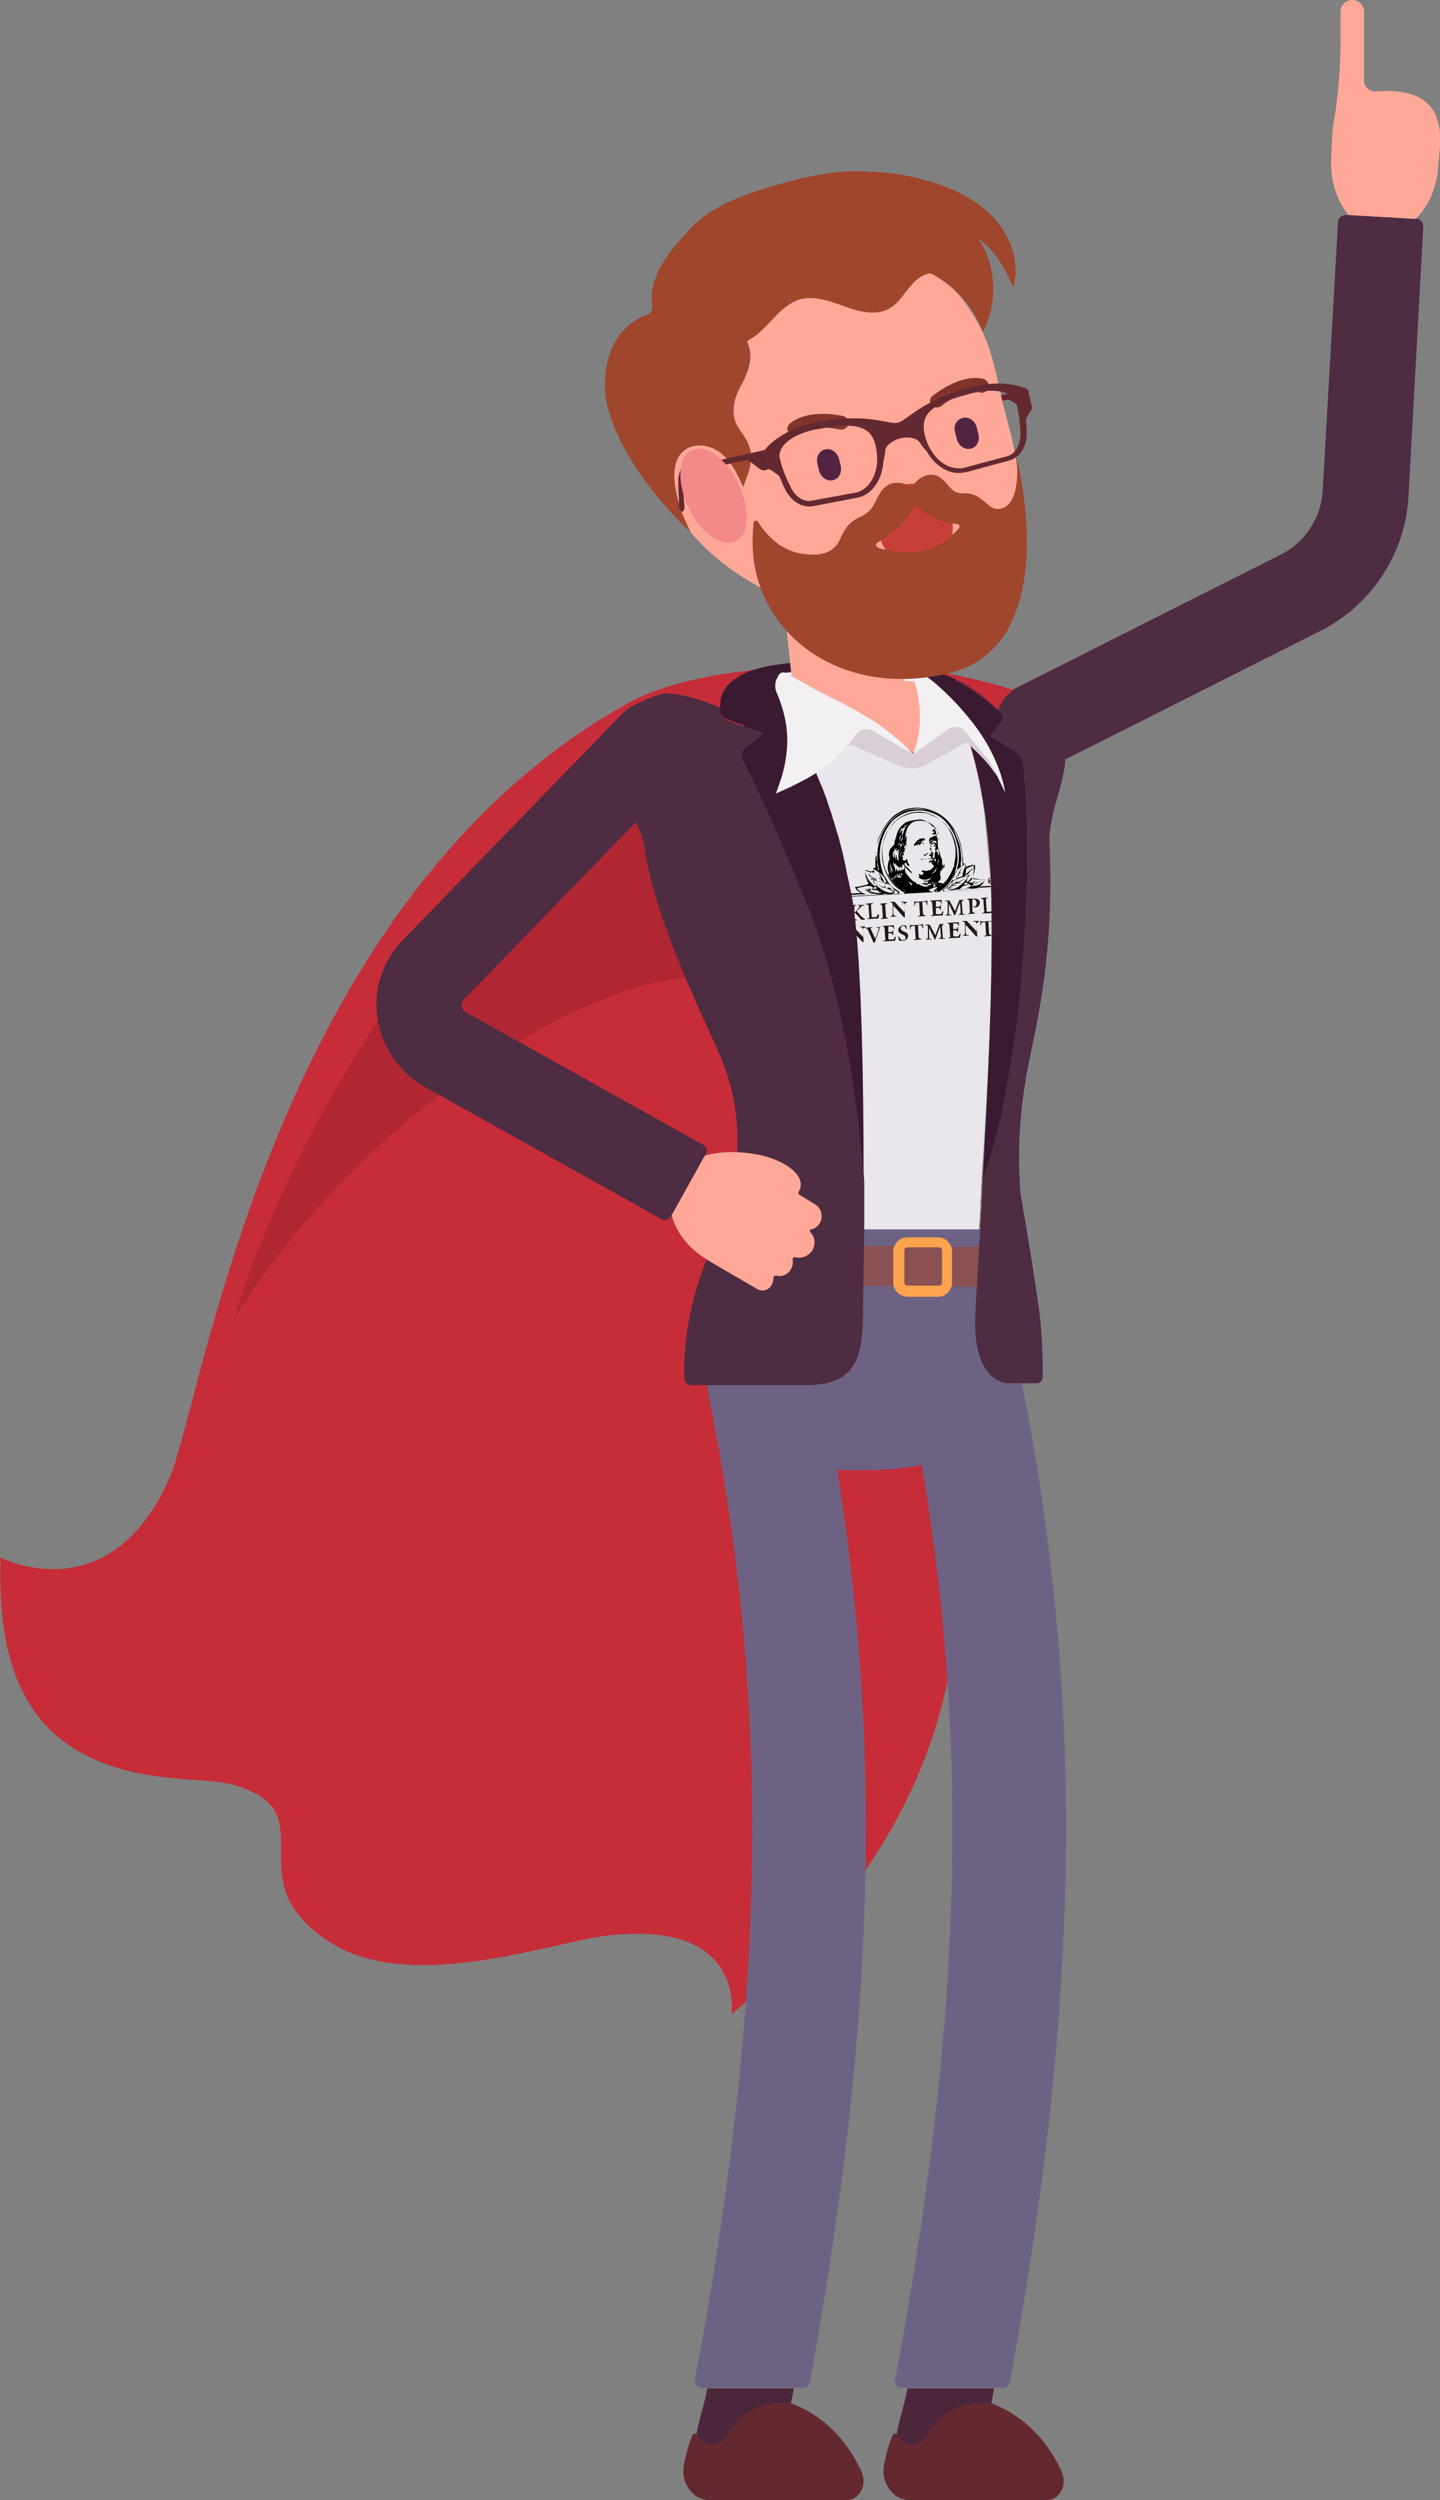 <?xml version="1.0" encoding="utf-8"?>
<!-- Generator: Adobe Illustrator 23.0.1, SVG Export Plug-In . SVG Version: 6.00 Build 0)  -->
<svg version="1.1" id="分離模式" xmlns="http://www.w3.org/2000/svg" xmlns:xlink="http://www.w3.org/1999/xlink" x="0px"
	 y="0px" viewBox="0 0 233.1 404.5" style="enable-background:new 0 0 233.1 404.5;" xml:space="preserve">
<rect x="0" y="0" width="233.1" height="404.5" fill="#808080" stroke="none"/>
<style type="text/css">
	.st0{fill:#FFA898;}
	.st1{fill:#4E2C42;}
	.st2{fill:#C62D38;}
	.st3{fill:#B02733;}
	.st4{fill:#6E6284;}
	.st5{fill:#4C273C;}
	.st6{fill:#642930;}
	.st7{fill:#391A31;}
	.st8{fill:#F3F0F3;}
	.st9{fill:#F48989;}
	.st10{fill:#895152;}
	.st11{fill:#FDA44C;}
	.st12{fill:#E9E6EC;}
	.st13{clip-path:url(#SVGID_2_);}
	.st14{fill:#231815;}
	.st15{clip-path:url(#SVGID_4_);}
	.st16{fill:#D9CED6;}
	.st17{fill:#80342C;}
	.st18{fill:#532442;}
	.st19{fill:#C74038;}
	.st20{fill:#9F462C;}
</style>
<g>
	<g>
		<g>
			<path class="st0" d="M222.7,14.8c-0.5,0-1-0.1-1.3-0.5c-0.4-0.3-0.6-0.8-0.6-1.3l0-11.1c0-1.1-0.9-1.9-1.9-1.9
				c-1.1,0-1.9,0.9-1.9,1.9l0,4.9c0,4.3-0.4,8.8-1.1,13c-0.3,1.6-0.3,3.5-0.4,5.6c-0.4,6.3,3.1,11.7,7.8,12.2
				c4.8,0.5,9-4.2,9.5-10.5C233,23.4,235.5,13.8,222.7,14.8z"/>
		</g>
		<g>
			<path class="st0" d="M218.8,29.2c0.2-2.8,2.6-5,5.5-4.9c2.8,0.2,5,2.6,4.9,5.5l-0.3,5.7l-10.3-0.6L218.8,29.2z"/>
		</g>
		<g>
			<path class="st1" d="M213.7,102.1l-45.1,22.7c-1.1,0.5-2.3,0.8-3.5,0.7c-2.5-0.1-4.7-1.6-5.8-3.8c-1.7-3.4-0.3-7.5,3-9.3
				l45.1-22.7c3.9-2,6.4-5.9,6.7-10.2l2.5-43.6c0-0.6,0.6-1.1,1.2-1.1l0.6,0l10.3,0.6l0.6,0c0.6,0,1.1,0.6,1.1,1.2L228,80.3
				C227.5,89.6,222,97.9,213.7,102.1z"/>
		</g>
	</g>
	<g>
		<path class="st2" d="M101.4,113.9c-57.8,32.4-68.6,113.3-74,125.3C17.7,261.1,0.1,252,0.1,252c-0.7,20.2,5.7,33,26.1,35.5
			c7.7,0.9,9.8,0.3,14.2,2.2c11.2,4.9-2.1,15.1,13.3,24.7c12.9,8.1,35.4-0.1,44.3-1.2c22.8-2.8,20.4,12.7,20.4,12.7
			c15.5-13,25.1-26.2,30.7-39.9c11.4-27.9,3.1-50.3,1.6-84.8c-1-21.7,0.4-52.3,11.7-90.1c-8.4-2.4-22.9-5.3-40.5-2.7
			C120.8,108.6,109.2,109.5,101.4,113.9z"/>
	</g>
	<g>
		<path class="st3" d="M37.9,213.3c5.3-17.8,27.9-71.4,67.4-88.1c39.5-16.7,46.8,98.8,46.8,98.8s-25.3-66.9-41.1-65.8
			C95,159.3,59.6,178.8,37.9,213.3z"/>
	</g>
	<g>
		<g>
			<g>
				<path class="st4" d="M146,386.3c-0.3,0-0.7-0.2-0.9-0.4c-0.2-0.3-0.3-0.6-0.2-0.9c11.7-62.6,12.2-109.2,2.2-159.3
					c-0.5-2.4,0-4.9,1.4-6.9c1.4-2,3.4-3.4,5.8-3.9c0.6-0.1,1.2-0.2,1.8-0.2c4.4,0,8.1,3.1,9,7.4c10.4,51.9,10,99.8-1.6,163.3
					c-0.1,0.5-0.6,0.9-1.1,0.9H161h-14H146z"/>
			</g>
			<g>
				<path class="st5" d="M158.9,395.6c-0.7,3.3-3.5,5.6-6.8,5.6c-0.4,0-0.9,0-1.4-0.1c-3.7-0.7-6.2-4.4-5.4-8.1
					c0.6-2.8,1.1-3.9,1.6-6.6h14C160.4,390,159.6,391.9,158.9,395.6z"/>
			</g>
		</g>
		<g>
			<path class="st6" d="M144.5,394c0.1-0.2,0.3-0.3,0.4-0.3c0.2,0,0.4,0.1,0.4,0.3c0.3,0.7,1,1.5,2.6,1.5c3.2,0,2.1-6.8,12.2-6.8
				c5.5,1.9,9.6,6.3,11.8,11.3c0.4,1,0.4,2.1-0.1,3c-0.5,0.9-1.4,1.5-2.3,1.5h-22.3c-1.2,0-2.4-0.6-3.2-1.7c-0.8-1.1-1.2-2.5-0.9-4
				C143.4,397.3,143.8,395.6,144.5,394z"/>
		</g>
	</g>
	<g>
		<g>
			<g>
				<path class="st4" d="M113.6,386.3c-0.3,0-0.7-0.2-0.9-0.4c-0.2-0.3-0.3-0.6-0.2-0.9c11.7-62.6,12.2-109.2,2.2-159.3
					c-0.5-2.4,0-4.9,1.4-6.9c1.4-2,3.4-3.4,5.8-3.9c0.6-0.1,1.2-0.2,1.8-0.2c4.4,0,8.2,3.1,9,7.4c10.4,51.9,10,99.8-1.6,163.3
					c-0.1,0.5-0.6,0.9-1.1,0.9h-1.4h-14H113.6z"/>
			</g>
			<g>
				<path class="st5" d="M126.4,395.6c-0.6,3.3-3.5,5.6-6.8,5.6c-0.4,0-0.9,0-1.3-0.1c-3.7-0.7-6.2-4.4-5.4-8.1
					c0.6-2.8,1.1-3.9,1.6-6.6h14C127.9,390,127.2,391.9,126.4,395.6z"/>
			</g>
		</g>
		<g>
			<path class="st6" d="M112.1,394c0.1-0.2,0.3-0.3,0.4-0.3c0.2,0,0.4,0.1,0.4,0.3c0.3,0.7,1,1.5,2.6,1.5c3.2,0,2.1-6.8,12.2-6.8
				c5.5,1.9,9.6,6.3,11.8,11.3c0.4,1,0.4,2.1-0.1,3c-0.5,0.9-1.4,1.5-2.3,1.5h-22.3c-1.2,0-2.4-0.6-3.2-1.7c-0.8-1.1-1.2-2.5-0.9-4
				C111,397.3,111.4,395.6,112.1,394z"/>
		</g>
	</g>
	<g>
		<g>
			<path class="st7" d="M154.7,109.9c-4.3-2-10.1-2.8-22.1-2.8c-6.5,0-10.4,0.9-12.8,2.2c0,0-2.2,21.3,17.4,21.3
				C156.9,130.7,154.7,109.9,154.7,109.9z"/>
		</g>
		<g>
			<path class="st8" d="M126.7,108.9c1.7-0.2,3.5-0.4,5.7-0.4c7.7-0.2,12.9,0.1,16.7,0.7l0,0c0,0,0.1,16-10.9,16
				C127.4,125.1,126.8,109,126.7,108.9z"/>
		</g>
	</g>
	<g>
		<g>
			<path class="st0" d="M141.6,126.9c3.6-1.5,6-5.2,5.5-9.3l-3.5-33.1c-0.5-5-5-8.6-9.9-8c-5,0.5-8.6,5-8,9.9l3.5,33.1
				c0.5,5,5,8.6,9.9,8C139.9,127.4,140.8,127.2,141.6,126.9z"/>
		</g>
		<g>
			<path class="st9" d="M127.1,100.5l-1.5-14.2c-0.5-5,3.1-9.4,8-9.9c5-0.5,9.4,3.1,9.9,8l2,19.1c-3.3,0.2-6.9-0.1-10.7-0.8
				C132.3,102.3,129.7,101.5,127.1,100.5z"/>
		</g>
	</g>
	<g>
		<g>
			<path class="st4" d="M165.4,203.6c0.4,2,0.6,4.1,0.6,6.1v0.4c0,7.2,0,14.1-3.5,19.3c-3.9,5.8-11.5,8.5-23.8,8.5
				c-9.8,0-16.9-2.9-21.1-8.6c-6.6-8.9-3.7-21-2.6-24.4c0.5-1.7,1.2-3.4,1.9-5.1c0.1-0.1,0.1-0.2,0.2-0.4c0.2-0.4,0.6-0.7,1.1-0.7
				h45.5c0.6,0,1,0.4,1.1,1C164.9,200.9,165.2,202.3,165.4,203.6z"/>
		</g>
		<g>
			<g>
				<path class="st10" d="M146.8,208c-0.3,0-0.5-0.2-0.5-0.5v-5.2c0-0.3,0.2-0.5,0.5-0.5h5.1c0.3,0,0.5,0.2,0.5,0.5v5.2
					c0,0.3-0.2,0.5-0.5,0.5H146.8z"/>
			</g>
			<g>
				<path class="st10" d="M154.2,202.3c0-0.2,0-0.4-0.1-0.6h5.9v6.5h-5.9c0.1-0.2,0.1-0.4,0.1-0.6V202.3z"/>
			</g>
			<g>
				<polygon class="st10" points="134.5,208.2 119.9,208.2 121.4,201.6 134.5,201.6 				"/>
			</g>
			<g>
				<path class="st10" d="M117.5,208.2h-3.3c0.2-1.1,0.4-2,0.6-2.7c0.1-0.2,0.1-0.5,0.2-0.7c0.2-0.7,0.4-1.3,0.7-2
					c0.1-0.4,0.3-0.8,0.5-1.2l0,0l0,0h2.9L117.5,208.2z"/>
			</g>
			<g>
				<path class="st10" d="M144.6,207.5c0,0.2,0,0.4,0.1,0.6h-7.4v-6.5h7.4c-0.1,0.2-0.1,0.4-0.1,0.6V207.5z"/>
			</g>
			<g>
				<path class="st10" d="M162.3,201.6h2.8c0.1,0.6,0.2,1.3,0.4,1.9c0.1,0.7,0.2,1.4,0.3,2c0,0.2,0,0.3,0.1,0.5
					c0.1,0.7,0.1,1.4,0.2,2.1v0l0,0h-3.7V201.6z"/>
			</g>
			<g>
				<path class="st11" d="M144.7,208.2c-0.1-0.2-0.1-0.4-0.1-0.6v-5.2c0-0.2,0-0.4,0.1-0.6c0.3-0.9,1.1-1.6,2.1-1.6h5.1
					c1,0,1.8,0.7,2.1,1.6c0.1,0.2,0.1,0.4,0.1,0.6v5.2c0,0.2,0,0.4-0.1,0.6c-0.3,0.9-1.1,1.6-2.1,1.6h-5.1
					C145.8,209.7,145,209.1,144.7,208.2z M152.5,207.5v-5.2c0-0.3-0.2-0.5-0.5-0.5h-5.1c-0.3,0-0.5,0.2-0.5,0.5v5.2
					c0,0.3,0.2,0.5,0.5,0.5h5.1C152.3,208,152.5,207.8,152.5,207.5z"/>
			</g>
		</g>
		<g>
			<g>
				<path class="st0" d="M139.9,195.7c0-0.3,0-0.5,0-0.8C139.9,195.1,139.9,195.4,139.9,195.7z"/>
			</g>
			<g>
				<path class="st0" d="M137.9,144.3c-0.1-0.3-0.1-0.6-0.2-0.9C137.7,143.7,137.8,144,137.9,144.3z"/>
			</g>
			<g>
				<path class="st0" d="M135.8,135.4c0-0.1-0.1-0.2-0.1-0.3C135.7,135.2,135.8,135.3,135.8,135.4z"/>
			</g>
			<g>
				<path class="st0" d="M136.6,138.6c-0.1-0.3-0.1-0.6-0.2-0.8C136.5,138,136.6,138.3,136.6,138.6z"/>
			</g>
			<g>
				<path class="st0" d="M137.3,141.4c-0.1-0.3-0.1-0.6-0.2-1C137.2,140.8,137.2,141.1,137.3,141.4z"/>
			</g>
			<g>
				<path class="st0" d="M158.8,196.8c0,0.5-0.1,1-0.1,1.4C158.7,197.8,158.7,197.3,158.8,196.8z"/>
			</g>
			<g>
				<path class="st0" d="M159.1,190.5c0,0.7-0.1,1.3-0.1,2C159,191.8,159.1,191.1,159.1,190.5z"/>
			</g>
			<g>
				<path class="st0" d="M159,193c0,0.5-0.1,0.9-0.1,1.4C158.9,194,159,193.5,159,193z"/>
			</g>
			<g>
				<path class="st0" d="M158.9,195c0,0.5-0.1,1-0.1,1.5C158.8,196,158.8,195.5,158.9,195z"/>
			</g>
			<g>
				<path class="st0" d="M139.9,197.3c0-0.2,0-0.3,0-0.5C139.9,196.9,139.9,197.1,139.9,197.3z"/>
			</g>
			<g>
				<path class="st0" d="M126.4,113.2c0.4,0.7,0.8,1.5,1.3,2.4c1.2,2.3,2.8,5.5,4.4,9.3c1.5-0.9,2.8-2,4-3.3c0.3-0.3,0.6-0.6,0.9-1
					c0.5-0.6,1-1.3,1.6-2c0.3-0.4,0.7-0.7,1.2-0.8c0.2-0.1,0.5-0.1,0.7,0c0.2,0,0.5,0.1,0.7,0.2l6.6,3.8l5.7-4
					c0.2-0.2,0.5-0.3,0.7-0.3c0.3-0.1,0.7-0.1,1,0c0.3,0.1,0.6,0.3,0.9,0.5c0.2,0.2,0.3,0.4,0.5,0.5c-0.2-0.6-0.5-1.3-0.7-1.9
					c-1.1-2.5-2.4-4.4-3.8-5.8c-8.2-1.2-17.6-1.5-26.4-0.7C125.4,111,125.6,111.9,126.4,113.2z"/>
			</g>
			<g>
				<path class="st0" d="M134.9,132.5c0-0.1-0.1-0.3-0.1-0.4C134.8,132.3,134.9,132.4,134.9,132.5z"/>
			</g>
			<g>
				<path class="st0" d="M139.9,193c0,0.3,0,0.7,0,1C139.9,193.6,139.9,193.3,139.9,193z"/>
			</g>
			<g>
				<path class="st0" d="M156.5,118.8c1.3,3.7,2.3,8.1,3,13.1C158.8,126.9,157.9,122.4,156.5,118.8z"/>
			</g>
			<g>
				<path class="st0" d="M133.2,127.6c-0.1-0.1-0.1-0.3-0.2-0.4C133,127.3,133.1,127.4,133.2,127.6z"/>
			</g>
			<g>
				<path class="st0" d="M134.1,130c-0.1-0.2-0.1-0.4-0.2-0.6C133.9,129.7,134,129.9,134.1,130z"/>
			</g>
			<g>
				<path class="st0" d="M160.5,147.2c-0.1-5.4-0.4-10.6-1-15.4l0.9,10.1C160.5,143.7,160.5,145.5,160.5,147.2z"/>
			</g>
			<path class="st12" d="M160.5,147.2c0-1.8-0.1-3.5-0.2-5.2l-0.9-10.1c0,0,0,0,0,0c-0.7-5-1.6-9.4-3-13.1l0,0
				c-0.2-0.2-0.3-0.4-0.5-0.5c-0.2-0.3-0.5-0.4-0.9-0.5c-0.3-0.1-0.7-0.1-1,0c-0.3,0-0.5,0.1-0.7,0.3l-5.7,4l-6.6-3.8
				c-0.2-0.1-0.5-0.2-0.7-0.2c-0.2,0-0.5,0-0.7,0c-0.5,0.1-0.9,0.4-1.2,0.8c-0.5,0.7-1,1.4-1.6,2c-0.3,0.3-0.6,0.6-0.9,1
				c-1.2,1.3-2.5,2.3-4,3.3c0.3,0.7,0.6,1.4,0.9,2.2c0.1,0.1,0.1,0.3,0.2,0.4c0.2,0.6,0.5,1.3,0.7,1.9c0.1,0.2,0.1,0.4,0.2,0.6
				c0.2,0.7,0.5,1.4,0.7,2.1c0,0.1,0.1,0.3,0.1,0.4c0.3,0.9,0.5,1.7,0.8,2.6c0,0.1,0.1,0.2,0.1,0.3c0.2,0.8,0.4,1.5,0.6,2.3
				c0.1,0.3,0.1,0.6,0.2,0.8c0.2,0.6,0.3,1.2,0.4,1.9c0.1,0.3,0.1,0.6,0.2,1c0.1,0.6,0.3,1.3,0.4,1.9c0.1,0.3,0.1,0.6,0.2,0.9
				c0.2,0.9,0.3,1.9,0.5,2.9c1.3,9.4,1.6,28.5,1.6,43.9v0c0,0.6,0,1.3,0,1.9c0,0.3,0,0.7,0,1c0,0.3,0,0.6,0,0.9c0,0.3,0,0.5,0,0.8
				c0,0.4,0,0.7,0,1.1c0,0.2,0,0.3,0,0.5c0,0.4,0,0.9,0,1.3c0,0,0,0,0,0.1h18.8c0-0.1,0-0.3,0-0.4c0-0.5,0.1-0.9,0.1-1.4
				c0-0.1,0-0.2,0-0.3c0-0.5,0.1-1,0.1-1.5c0-0.2,0-0.4,0-0.6c0-0.5,0.1-0.9,0.1-1.4c0-0.2,0-0.4,0-0.5c0-0.7,0.1-1.3,0.1-2v0
				C159.9,176.4,160.7,159.4,160.5,147.2z"/>
			<g>
				<defs>
					<path id="SVGID_1_" d="M160.5,147.2c0-1.8-0.1-3.5-0.2-5.2l-0.9-10.1c0,0,0,0,0,0c-0.7-5-1.6-9.4-3-13.1l0,0
						c-0.2-0.2-0.3-0.4-0.5-0.5c-0.2-0.3-0.5-0.4-0.9-0.5c-0.3-0.1-0.7-0.1-1,0c-0.3,0-0.5,0.1-0.7,0.3l-5.7,4l-6.6-3.8
						c-0.2-0.1-0.5-0.2-0.7-0.2c-0.2,0-0.5,0-0.7,0c-0.5,0.1-0.9,0.4-1.2,0.8c-0.5,0.7-1,1.4-1.6,2c-0.3,0.3-0.6,0.6-0.9,1
						c-1.2,1.3-2.5,2.3-4,3.3c0.3,0.7,0.6,1.4,0.9,2.2c0.1,0.1,0.1,0.3,0.2,0.4c0.2,0.6,0.5,1.3,0.7,1.9c0.1,0.2,0.1,0.4,0.2,0.6
						c0.2,0.7,0.5,1.4,0.7,2.1c0,0.1,0.1,0.3,0.1,0.4c0.3,0.9,0.5,1.7,0.8,2.6c0,0.1,0.1,0.2,0.1,0.3c0.2,0.8,0.4,1.5,0.6,2.3
						c0.1,0.3,0.1,0.6,0.2,0.8c0.2,0.6,0.3,1.2,0.4,1.9c0.1,0.3,0.1,0.6,0.2,1c0.1,0.6,0.3,1.3,0.4,1.9c0.1,0.3,0.1,0.6,0.2,0.9
						c0.2,0.9,0.3,1.9,0.5,2.9c1.3,9.4,1.6,28.5,1.6,43.9v0c0,0.6,0,1.3,0,1.9c0,0.3,0,0.7,0,1c0,0.3,0,0.6,0,0.9c0,0.3,0,0.5,0,0.8
						c0,0.4,0,0.7,0,1.1c0,0.2,0,0.3,0,0.5c0,0.4,0,0.9,0,1.3c0,0,0,0,0,0.1h18.8c0-0.1,0-0.3,0-0.4c0-0.5,0.1-0.9,0.1-1.4
						c0-0.1,0-0.2,0-0.3c0-0.5,0.1-1,0.1-1.5c0-0.2,0-0.4,0-0.6c0-0.5,0.1-0.9,0.1-1.4c0-0.2,0-0.4,0-0.5c0-0.7,0.1-1.3,0.1-2v0
						C159.9,176.4,160.6,159.4,160.5,147.2z"/>
				</defs>
				<clipPath id="SVGID_2_">
					<use xlink:href="#SVGID_1_"  style="overflow:visible;"/>
				</clipPath>
				<g class="st13">
					<path class="st14" d="M128.6,147.5c0-0.1-0.1-0.2-0.2-0.3c-0.1-0.1-0.2-0.1-0.4-0.1l-0.2,0c-0.1,0-0.1,0-0.1,0.1l0,0.9l0.3,0
						c0.3,0,0.4-0.1,0.4-0.3l0.1,0l0,0.8l-0.1,0c-0.1-0.3-0.1-0.3-0.4-0.3l-0.3,0l0,0.6c0,0.3,0,0.4,0.4,0.4l0,0.1l-1.1,0.1l0-0.1
						c0.3,0,0.3-0.1,0.3-0.4l-0.1-1.5c0-0.3-0.1-0.4-0.3-0.4l0-0.1l1.8-0.1c0,0.1,0,0.4,0.1,0.6L128.6,147.5z M131.5,149.2
						c0,0-0.1,0-0.1,0c-0.4,0-0.6-0.1-0.7-0.3c-0.1-0.2-0.2-0.4-0.4-0.6c-0.1-0.1-0.1-0.2-0.3-0.1l-0.1,0l0,0.6
						c0,0.3,0.1,0.3,0.3,0.4l0,0.1l-1.1,0.1l0-0.1c0.3,0,0.3-0.1,0.3-0.4l-0.1-1.5c0-0.3-0.1-0.3-0.3-0.4l0-0.1l1-0.1
						c0.3,0,0.5,0,0.7,0.1c0.2,0.1,0.3,0.3,0.3,0.5c0,0.3-0.2,0.5-0.5,0.7c0.1,0.1,0.2,0.4,0.4,0.5c0.1,0.2,0.2,0.3,0.3,0.4
						c0.1,0.1,0.2,0.1,0.3,0.2L131.5,149.2z M130,148.1c0.2,0,0.3,0,0.4-0.1c0.1-0.1,0.2-0.3,0.2-0.5c0-0.4-0.3-0.6-0.5-0.5
						c-0.1,0-0.2,0-0.2,0c0,0,0,0.1,0,0.2l0,0.9L130,148.1z M133.2,149.1l0-0.1c0.2,0,0.3-0.1,0.2-0.2c0-0.1-0.1-0.3-0.2-0.5l-0.8,0
						c0,0.1-0.1,0.3-0.1,0.4c-0.1,0.2,0,0.3,0.2,0.3l0,0.1l-0.8,0l0-0.1c0.2,0,0.3-0.1,0.4-0.4l0.7-2l0.2-0.1c0.3,0.7,0.6,1.3,0.8,2
						c0.1,0.3,0.2,0.4,0.4,0.4l0,0.1L133.2,149.1z M132.8,147.2L132.8,147.2c-0.1,0.3-0.2,0.6-0.3,0.9l0.6,0L132.8,147.2z
						 M137.1,146.6c-0.2,0-0.3,0.1-0.3,0.2c0,0.1,0,0.3,0,0.6l0.1,1.5l-0.2,0l-1.7-1.9l0,0l0,0.9c0,0.3,0,0.5,0.1,0.6
						c0,0.2,0.1,0.2,0.4,0.2l0,0.1l-0.9,0l0-0.1c0.2,0,0.3-0.1,0.3-0.3c0-0.1,0-0.3,0-0.6l0-0.8c0-0.3,0-0.3-0.1-0.4
						c-0.1-0.1-0.2-0.1-0.3-0.1l0-0.1l0.7,0l1.6,1.7l0,0l0-0.8c0-0.3,0-0.5-0.1-0.6c0-0.2-0.1-0.2-0.4-0.2l0-0.1l0.9,0L137.1,146.6z
						 M139.4,148.8c-0.2-0.3-0.6-0.7-0.9-1c-0.1-0.1-0.1-0.1-0.2-0.1l0,0.7c0,0.3,0.1,0.4,0.4,0.4l0,0.1l-1.1,0.1l0-0.1
						c0.3,0,0.3-0.1,0.3-0.4l-0.1-1.5c0-0.3-0.1-0.4-0.3-0.4l0-0.1l1.1-0.1l0,0.1c-0.3,0-0.3,0.1-0.3,0.4l0,0.7
						c0.1,0,0.2-0.1,0.3-0.2c0.2-0.2,0.4-0.5,0.5-0.7c0.1-0.1,0.1-0.2-0.1-0.2l-0.1,0l0-0.1l1,0l0,0.1c-0.3,0-0.4,0.1-0.6,0.3
						c-0.2,0.2-0.4,0.4-0.6,0.6c0.3,0.4,0.6,0.8,0.9,1c0.2,0.2,0.3,0.2,0.4,0.3l0,0.1L139.4,148.8z M142.3,148
						c0,0.2-0.1,0.5-0.1,0.6l-1.8,0.1l0-0.1c0.3,0,0.4-0.1,0.3-0.4l-0.1-1.5c0-0.3,0-0.3-0.4-0.4l0-0.1l1.1-0.1l0,0.1
						c-0.3,0-0.3,0.1-0.3,0.4l0.1,1.5c0,0.2,0,0.3,0.1,0.3c0.1,0,0.2,0,0.3,0c0.2,0,0.3,0,0.4-0.1c0.1-0.1,0.1-0.2,0.2-0.4
						L142.3,148z M142.6,148.7l0-0.1c0.3,0,0.3-0.1,0.3-0.4l-0.1-1.5c0-0.3-0.1-0.3-0.3-0.4l0-0.1l1.1-0.1l0,0.1
						c-0.3,0-0.3,0.1-0.3,0.4l0.1,1.5c0,0.3,0,0.3,0.3,0.4l0,0.1L142.6,148.7z M146.7,146.1c-0.2,0-0.3,0.1-0.3,0.2
						c0,0.1,0,0.3,0,0.6l0.1,1.5l-0.2,0l-1.7-1.9l0,0l0,0.9c0,0.3,0,0.5,0.1,0.6c0,0.2,0.1,0.2,0.4,0.2l0,0.1l-0.9,0l0-0.1
						c0.2,0,0.3-0.1,0.3-0.3c0-0.1,0-0.3,0-0.6l0-0.8c0-0.3,0-0.3-0.1-0.4c-0.1-0.1-0.2-0.1-0.3-0.1l0-0.1l0.7,0l1.6,1.7l0,0l0-0.8
						c0-0.3,0-0.5-0.1-0.6c0-0.2-0.1-0.2-0.4-0.2l0-0.1l0.9,0L146.7,146.1z M150.1,146.4c-0.1-0.2-0.1-0.3-0.2-0.4
						c-0.1-0.1-0.2-0.1-0.4-0.1l-0.2,0l0.1,1.8c0,0.3,0.1,0.3,0.4,0.4l0,0.1l-1.2,0.1l0-0.1c0.3,0,0.4-0.1,0.3-0.4l-0.1-1.8l-0.2,0
						c-0.3,0-0.4,0.1-0.4,0.1c-0.1,0.1-0.1,0.2-0.1,0.4l-0.1,0c0-0.3,0-0.5,0-0.7l0.1,0c0.1,0.1,0.1,0.1,0.2,0.1l1.5-0.1
						c0.1,0,0.1,0,0.2-0.1l0.1,0c0,0.2,0,0.5,0.1,0.7L150.1,146.4z M152.7,147.5c0,0.2-0.1,0.5-0.1,0.6l-1.9,0.1l0-0.1
						c0.3,0,0.4-0.1,0.3-0.4l-0.1-1.5c0-0.3-0.1-0.4-0.3-0.4l0-0.1l1.8-0.1c0,0.1,0,0.3,0.1,0.6l-0.1,0c0-0.1-0.1-0.3-0.2-0.3
						c-0.1-0.1-0.2-0.1-0.4-0.1l-0.2,0c-0.1,0-0.1,0-0.1,0.1l0,0.8l0.3,0c0.3,0,0.4,0,0.4-0.3l0.1,0l0,0.8l-0.1,0
						c-0.1-0.3-0.1-0.3-0.4-0.3l-0.3,0l0,0.7c0,0.2,0,0.3,0.1,0.3c0.1,0,0.2,0,0.4,0c0.2,0,0.4,0,0.4-0.1c0.1-0.1,0.1-0.2,0.2-0.4
						L152.7,147.5z M155.2,148l0-0.1c0.3,0,0.3-0.1,0.3-0.4l-0.1-1.5l0,0l-0.8,2.1l-0.1,0l-0.9-1.9l0,0l0,1c0,0.3,0,0.5,0,0.6
						c0,0.2,0.1,0.2,0.4,0.2l0,0.1l-0.9,0l0-0.1c0.2,0,0.3-0.1,0.3-0.2c0-0.1,0-0.3,0-0.7l0-0.8c0-0.5,0-0.5-0.4-0.5l0-0.1l0.7,0
						l0.9,1.7l0.7-1.8l0.7,0l0,0.1c-0.3,0-0.3,0.1-0.3,0.4l0.1,1.4c0,0.4,0,0.4,0.4,0.4l0,0.1L155.2,148z M157.6,145.4
						c0.3,0,0.5,0,0.7,0.1c0.2,0.1,0.3,0.3,0.3,0.5c0,0.5-0.3,0.8-0.7,0.8c-0.1,0-0.1,0-0.2,0l-0.3-0.1l0,0.6c0,0.3,0.1,0.3,0.4,0.4
						l0,0.1l-1.1,0.1l0-0.1c0.3,0,0.3-0.1,0.3-0.4l-0.1-1.5c0-0.3-0.1-0.3-0.3-0.4l0-0.1L157.6,145.4z M157.4,146.7c0,0,0.1,0,0.2,0
						c0.2,0,0.5-0.1,0.5-0.6c0-0.4-0.3-0.6-0.5-0.6c-0.1,0-0.1,0-0.2,0.1c0,0,0,0.1,0,0.1L157.4,146.7z M160.9,147.1
						c0,0.2-0.1,0.5-0.1,0.6l-1.8,0.1l0-0.1c0.3,0,0.4-0.1,0.3-0.4l-0.1-1.5c0-0.3,0-0.3-0.4-0.4l0-0.1l1.1-0.1l0,0.1
						c-0.3,0-0.3,0.1-0.3,0.4l0.1,1.5c0,0.2,0,0.3,0.1,0.3c0.1,0,0.2,0,0.3,0c0.2,0,0.3,0,0.4-0.1c0.1-0.1,0.1-0.2,0.2-0.4
						L160.9,147.1z M163.3,147c0,0.2-0.1,0.5-0.1,0.6l-1.9,0.1l0-0.1c0.3,0,0.4-0.1,0.3-0.4l-0.1-1.5c0-0.3-0.1-0.4-0.3-0.4l0-0.1
						l1.8-0.1c0,0.1,0,0.3,0.1,0.6l-0.1,0c0-0.1-0.1-0.3-0.2-0.3c-0.1-0.1-0.2-0.1-0.4-0.1l-0.2,0c-0.1,0-0.1,0-0.1,0.1l0,0.8l0.3,0
						c0.3,0,0.4,0,0.4-0.3l0.1,0l0,0.8l-0.1,0c-0.1-0.3-0.1-0.3-0.4-0.3l-0.3,0l0,0.7c0,0.2,0,0.3,0.1,0.3c0.1,0,0.2,0,0.4,0
						c0.2,0,0.4,0,0.4-0.1c0.1-0.1,0.1-0.2,0.2-0.4L163.3,147z M165.6,145.6c-0.1-0.2-0.1-0.3-0.2-0.4c-0.1-0.1-0.2-0.1-0.4-0.1
						l-0.2,0l0.1,1.8c0,0.3,0.1,0.3,0.4,0.4l0,0.1l-1.2,0.1l0-0.1c0.3,0,0.4-0.1,0.3-0.4l-0.1-1.8l-0.2,0c-0.3,0-0.4,0.1-0.4,0.1
						c-0.1,0.1-0.1,0.2-0.1,0.4l-0.1,0c0-0.3,0-0.5,0-0.7l0.1,0c0.1,0.1,0.1,0.1,0.2,0.1l1.5-0.1c0.1,0,0.1,0,0.2-0.1l0.1,0
						c0,0.2,0,0.5,0.1,0.7L165.6,145.6z M168.6,146.1c0,0.8-0.5,1.4-1.2,1.4c-0.7,0-1.3-0.5-1.3-1.2c0-0.7,0.4-1.3,1.3-1.4
						C167.9,144.8,168.5,145.3,168.6,146.1z M166.5,146.1c0,0.7,0.4,1.2,0.9,1.2c0.4,0,0.7-0.4,0.7-1.1c0-0.8-0.4-1.2-0.9-1.2
						C166.8,145,166.5,145.4,166.5,146.1z M171.5,144.8c-0.2,0-0.3,0.1-0.3,0.2c0,0.1,0,0.3,0,0.6l0.1,1.5l-0.2,0l-1.7-1.9l0,0
						l0,0.9c0,0.3,0,0.5,0.1,0.6c0,0.2,0.1,0.2,0.4,0.2l0,0.1l-0.9,0l0-0.1c0.2,0,0.3-0.1,0.3-0.3c0-0.1,0-0.3,0-0.6l0-0.8
						c0-0.3,0-0.3-0.1-0.4c-0.1-0.1-0.2-0.1-0.3-0.1l0-0.1l0.7,0l1.6,1.7l0,0l0-0.8c0-0.3,0-0.5-0.1-0.6c0-0.2-0.1-0.2-0.4-0.2
						l0-0.1l0.9,0L171.5,144.8z M135.9,152.7l0-0.1c0.3,0,0.3-0.1,0.3-0.4l-0.1-1.5c0-0.3-0.1-0.3-0.3-0.4l0-0.1l1.1-0.1l0,0.1
						c-0.3,0-0.3,0.1-0.3,0.4l0.1,1.5c0,0.3,0,0.3,0.3,0.4l0,0.1L135.9,152.7z M140,150.1c-0.2,0-0.3,0.1-0.3,0.2c0,0.1,0,0.3,0,0.6
						l0.1,1.5l-0.2,0l-1.7-1.9l0,0l0,0.9c0,0.3,0,0.5,0.1,0.6c0,0.2,0.1,0.2,0.4,0.2l0,0.1l-0.9,0l0-0.1c0.2,0,0.3-0.1,0.3-0.3
						c0-0.1,0-0.3,0-0.6l0-0.8c0-0.3,0-0.3-0.1-0.4c-0.1-0.1-0.2-0.1-0.3-0.1l0-0.1l0.7,0l1.6,1.7l0,0l0-0.8c0-0.3,0-0.5-0.1-0.6
						c0-0.2-0.1-0.2-0.4-0.2l0-0.1l0.9,0L140,150.1z M142.7,150c-0.3,0-0.3,0.1-0.4,0.5c-0.1,0.3-0.4,1.2-0.7,2l-0.2,0
						c-0.3-0.7-0.7-1.6-0.9-2c-0.1-0.3-0.2-0.3-0.4-0.3l0-0.1l1.1-0.1l0,0.1c-0.3,0-0.3,0.1-0.2,0.3c0.1,0.3,0.5,1,0.7,1.5l0,0
						c0.2-0.5,0.4-1.1,0.5-1.5c0.1-0.3,0.1-0.3-0.3-0.3l0-0.1l0.9,0L142.7,150z M145,151.6c0,0.2-0.1,0.5-0.1,0.6l-1.9,0.1l0-0.1
						c0.3,0,0.4-0.1,0.3-0.4l-0.1-1.5c0-0.3-0.1-0.4-0.3-0.4l0-0.1l1.8-0.1c0,0.1,0,0.3,0.1,0.6l-0.1,0c0-0.1-0.1-0.3-0.2-0.3
						c-0.1-0.1-0.2-0.1-0.4-0.1l-0.2,0c-0.1,0-0.1,0-0.1,0.1l0,0.8l0.3,0c0.3,0,0.4,0,0.4-0.3l0.1,0l0,0.8l-0.1,0
						c-0.1-0.3-0.1-0.3-0.4-0.3l-0.3,0l0,0.7c0,0.2,0,0.3,0.1,0.3c0.1,0,0.2,0,0.4,0c0.2,0,0.4,0,0.4-0.1c0.1-0.1,0.1-0.2,0.2-0.4
						L145,151.6z M146.7,150.3c-0.1-0.2-0.2-0.5-0.5-0.5c-0.2,0-0.4,0.2-0.4,0.4c0,0.2,0.2,0.4,0.5,0.5c0.4,0.2,0.7,0.3,0.7,0.7
						c0,0.4-0.3,0.8-0.9,0.8c-0.1,0-0.3,0-0.4,0c-0.1,0-0.2-0.1-0.2-0.1c0-0.1-0.1-0.4-0.1-0.6l0.1,0c0.1,0.2,0.3,0.6,0.7,0.6
						c0.3,0,0.4-0.2,0.4-0.4c0-0.2-0.2-0.4-0.5-0.5c-0.3-0.2-0.7-0.3-0.7-0.7c0-0.4,0.3-0.7,0.8-0.8c0.2,0,0.4,0,0.5,0.1
						c0,0.1,0.1,0.3,0.1,0.5L146.7,150.3z M149.4,150.2c-0.1-0.2-0.1-0.3-0.2-0.4c-0.1-0.1-0.2-0.1-0.4-0.1l-0.2,0l0.1,1.8
						c0,0.3,0.1,0.3,0.4,0.4l0,0.1l-1.2,0.1l0-0.1c0.3,0,0.4-0.1,0.3-0.4l-0.1-1.8l-0.2,0c-0.3,0-0.4,0.1-0.4,0.1
						c-0.1,0.1-0.1,0.2-0.1,0.4l-0.1,0c0-0.3,0-0.5,0-0.7l0.1,0c0.1,0.1,0.1,0.1,0.2,0.1l1.5-0.1c0.1,0,0.1,0,0.2-0.1l0.1,0
						c0,0.2,0,0.5,0.1,0.7L149.4,150.2z M152,151.9l0-0.1c0.3,0,0.3-0.1,0.3-0.4l-0.1-1.5l0,0l-0.8,2.1l-0.1,0l-0.9-1.9l0,0l0,1
						c0,0.3,0,0.5,0,0.6c0,0.2,0.1,0.2,0.4,0.2l0,0.1l-0.9,0l0-0.1c0.2,0,0.3-0.1,0.3-0.2c0-0.1,0-0.3,0-0.7l0-0.8
						c0-0.5,0-0.5-0.4-0.5l0-0.1l0.7,0l0.9,1.7l0.7-1.8l0.7,0l0,0.1c-0.3,0-0.3,0.1-0.3,0.4l0.1,1.4c0,0.4,0,0.4,0.4,0.4l0,0.1
						L152,151.9z M155.5,151.1c0,0.2-0.1,0.5-0.1,0.6l-1.9,0.1l0-0.1c0.3,0,0.4-0.1,0.3-0.4l-0.1-1.5c0-0.3-0.1-0.4-0.3-0.4l0-0.1
						l1.8-0.1c0,0.1,0,0.3,0.1,0.6l-0.1,0c0-0.1-0.1-0.3-0.2-0.3c-0.1-0.1-0.2-0.1-0.4-0.1l-0.2,0c-0.1,0-0.1,0-0.1,0.1l0,0.8l0.3,0
						c0.3,0,0.4,0,0.4-0.3l0.1,0l0,0.8l-0.1,0c-0.1-0.3-0.1-0.3-0.4-0.3l-0.3,0l0,0.7c0,0.2,0,0.3,0.1,0.3c0.1,0,0.2,0,0.4,0
						c0.2,0,0.4,0,0.4-0.1c0.1-0.1,0.1-0.2,0.2-0.4L155.5,151.1z M158.4,149.2c-0.2,0-0.3,0.1-0.3,0.2c0,0.1,0,0.3,0,0.6l0.1,1.5
						l-0.2,0l-1.7-1.9l0,0l0,0.9c0,0.3,0,0.5,0.1,0.6c0,0.2,0.1,0.2,0.4,0.2l0,0.1l-0.9,0l0-0.1c0.2,0,0.3-0.1,0.3-0.3
						c0-0.1,0-0.3,0-0.6l0-0.8c0-0.3,0-0.3-0.1-0.4c-0.1-0.1-0.2-0.1-0.3-0.1l0-0.1l0.7,0l1.6,1.7l0,0l0-0.8c0-0.3,0-0.5-0.1-0.6
						c0-0.2-0.1-0.2-0.4-0.2l0-0.1l0.9,0L158.4,149.2z M160.8,149.6c-0.1-0.2-0.1-0.3-0.2-0.4c-0.1-0.1-0.2-0.1-0.4-0.1l-0.2,0
						l0.1,1.8c0,0.3,0.1,0.3,0.4,0.4l0,0.1l-1.2,0.1l0-0.1c0.3,0,0.4-0.1,0.3-0.4l-0.1-1.8l-0.2,0c-0.3,0-0.4,0.1-0.4,0.1
						c-0.1,0.1-0.1,0.2-0.1,0.4l-0.1,0c0-0.3,0-0.5,0-0.7l0.1,0c0.1,0.1,0.1,0.1,0.2,0.1l1.5-0.1c0.1,0,0.1,0,0.2-0.1l0.1,0
						c0,0.2,0,0.5,0.1,0.7L160.8,149.6z M162.6,149.5c-0.1-0.2-0.2-0.5-0.5-0.5c-0.2,0-0.4,0.2-0.4,0.4c0,0.2,0.2,0.4,0.5,0.5
						c0.4,0.2,0.7,0.3,0.7,0.7c0,0.4-0.3,0.8-0.9,0.8c-0.1,0-0.3,0-0.4,0c-0.1,0-0.2-0.1-0.2-0.1c0-0.1-0.1-0.4-0.1-0.6l0.1,0
						c0.1,0.2,0.3,0.6,0.7,0.6c0.3,0,0.4-0.2,0.4-0.4c0-0.2-0.2-0.4-0.5-0.5c-0.3-0.2-0.7-0.3-0.7-0.7c0-0.4,0.3-0.7,0.8-0.8
						c0.2,0,0.4,0,0.5,0.1c0,0.1,0.1,0.3,0.1,0.5L162.6,149.5z"/>
					<g>
						<path class="st14" d="M160,142.5c0-0.2,0.2-0.4,0.4-0.4c0.2,0,0.4,0.2,0.4,0.4c0,0.2-0.2,0.4-0.4,0.4
							C160.2,142.9,160,142.8,160,142.5 M160.4,143c0.3,0,0.5-0.2,0.5-0.5c0-0.3-0.2-0.5-0.5-0.5c-0.3,0-0.5,0.2-0.5,0.5
							C159.9,142.8,160.1,143,160.4,143 M160.3,142.6L160.3,142.6l0.2,0.2l0.1,0l-0.2-0.2c0.1,0,0.1-0.1,0.1-0.1
							c0-0.1-0.1-0.1-0.2-0.1l-0.2,0l0,0.5l0.1,0L160.3,142.6z M160.3,142.5l0-0.2l0.1,0c0.1,0,0.1,0,0.1,0.1
							C160.5,142.5,160.4,142.5,160.3,142.5L160.3,142.5z"/>
						<g>
							<defs>
								<path id="SVGID_3_" d="M135.4,145.2l0-0.1c0,0,0,0,0.1-0.1c0,0,0.1-0.1,0.1-0.1c0.1-0.1,0.2-0.1,0.2-0.1
									c0.3-0.1,0.5-0.2,0.5-0.2c0,0,0.3-0.1,0.5-0.1l2.5-0.1c0,0-0.1-0.1-0.2-0.1c0,0-0.1-0.1-0.3-0.2c-0.1-0.1-0.2-0.2-0.3-0.4
									c-0.1-0.1-0.1-0.3-0.1-0.3l0.4,0c0,0,0.3,0,0.7-0.1c0.3-0.1,0.6-0.2,0.7-0.2c0.1,0,0.2,0,0.2,0c0,0,0,0,0.1-0.1
									c0,0,0.1-0.1,0.1-0.1s-0.2-0.3-0.3-0.5c-0.1-0.2-0.2-0.6-0.2-0.8c0-0.1,0-0.4,0-0.7c0-0.1,0-0.3,0-0.3s0.1,0.1,0.3,0.1
									c0.2,0.1,0.6,0.2,0.6,0.2c0.1,0,0.3,0.1,0.3,0.1c0,0,0,0,0,0c0,0,0-0.2,0-0.2c0,0,0-0.2,0-0.2c0,0,0-0.1,0-0.2c0,0,0,0,0,0
									s0.2,0,0.2,0c0.1,0,0.2,0.1,0.2,0.1s0-0.3,0-0.3c0,0,0-0.1,0-0.2c0,0,0-0.1,0-0.1c0-0.2,0-0.5,0-0.9c0-0.2,0-0.3,0-0.6
									c0-0.2,0-0.5,0.1-0.8c0-0.4,0.2-1,0.3-1.6c0.1-0.4,0.3-0.8,0.5-1.2c0.1-0.2,0.2-0.4,0.3-0.6c0.3-0.5,0.6-0.9,0.9-1.3
									c0.4-0.5,1-1.1,1.8-1.5c0.8-0.5,1.7-0.8,2.9-0.9c1.1-0.1,2.2,0.2,3,0.6c0.4,0.2,0.8,0.4,1.1,0.7c0.3,0.2,0.6,0.5,0.8,0.7
									c0.3,0.3,0.7,0.7,1,1.2c0.1,0.2,0.3,0.4,0.4,0.6c0.2,0.4,0.4,0.8,0.6,1.2c0.2,0.6,0.4,1.1,0.5,1.6c0.1,0.3,0.1,0.6,0.1,0.8
									c0,0.2,0,0.4,0.1,0.5c0,0.4,0,0.7,0,0.9c0,0,0,0.6,0,0.6s0.1,0,0.2-0.1c0.1,0,0.2-0.1,0.2-0.1c0,0,0,0,0,0c0,0,0,0.1,0,0.1
									c0,0,0,0.2,0,0.2c0,0,0,0.2,0.1,0.2c0,0,0.2-0.1,0.2-0.1c0,0,0.3-0.1,0.4-0.1c0.1,0,0.4-0.2,0.4-0.2c0,0,0.2-0.1,0.2-0.1
									s0,0.2,0.1,0.2c0,0.1,0,0.3,0,0.3c0,0,0,0.4,0,0.4c0,0.1,0,0.4-0.1,0.5c0,0.1-0.1,0.3-0.1,0.5c-0.1,0.2-0.2,0.4-0.2,0.4
									l0.1,0.1c0,0,0.1,0,0.1,0c0,0,0.4,0.1,0.5,0.1c0.1,0,0.4,0.1,0.5,0.1c0.1,0,0.3,0,0.4,0c0.1,0,0.4,0,0.4,0s-0.1,0.3-0.2,0.5
									c-0.1,0.2-0.2,0.2-0.3,0.3c0,0-0.1,0.1-0.1,0.1c-0.1,0.1-0.2,0.1-0.2,0.2c0,0,0,0,0,0l2.4-0.1c0,0,0.5,0,0.8,0
									c0.2,0,0.6,0.1,0.7,0.2c0.1,0.1,0.2,0.1,0.2,0.1l0,0.1L135.4,145.2z"/>
							</defs>
							<clipPath id="SVGID_4_">
								<use xlink:href="#SVGID_3_"  style="overflow:visible;"/>
							</clipPath>
							<g class="st15">
								<path d="M162.8,143.8C162.8,143.9,162.7,143.9,162.8,143.8c-9.2,0.5-18.2,0.9-27.3,1.4c0,0-0.1,0-0.1,0c0-0.1,0-0.2,0.1-0.2
									c0.3-0.2,0.6-0.3,0.9-0.3c0.2,0,0.3-0.1,0.5-0.1c0.8,0,1.6-0.1,2.4-0.1c0,0,0,0,0,0c-0.4-0.2-0.7-0.5-0.9-1c0,0,0,0,0,0
									c0.4,0,0.9-0.1,1.3-0.2c0.2-0.1,0.4-0.1,0.5-0.1c0.1,0,0.2-0.2,0.1-0.2c-0.3-0.5-0.4-1-0.5-1.6c0-0.2,0-0.3,0-0.5
									c0,0,0,0,0-0.1c0.4,0.1,0.8,0.2,1.2,0.4c0.1-0.2,0-0.5,0-0.7c0.1,0,0.3,0.1,0.4,0.1c0-0.3-0.1-0.5-0.1-0.8
									c-0.1-0.6,0-1.1,0-1.7c0.1-1.4,0.6-2.8,1.3-4c0.7-1.1,1.5-2,2.7-2.6c0.8-0.5,1.7-0.7,2.6-0.8c1.4-0.1,2.6,0.2,3.8,0.8
									c1.1,0.6,1.9,1.4,2.6,2.4c0.7,1.1,1.2,2.3,1.4,3.5c0.1,0.5,0.1,1,0.2,1.5c0,0.3,0,0.5,0,0.8c0.1,0,0.2-0.1,0.4-0.1
									c-0.1,0.2,0,0.5,0,0.7c0.4-0.2,0.8-0.3,1.2-0.5c0,0.1,0,0.2,0.1,0.3c0.1,0.7,0,1.3-0.3,1.9c0,0.1,0,0.2,0.1,0.2
									c0.3,0,0.7,0.1,1,0.1c0.3,0,0.6,0.1,0.9,0c0,0,0,0,0.1,0c-0.1,0.5-0.4,0.8-0.8,1.1c0,0,0.1,0,0.1,0c0.8,0,1.5-0.1,2.3-0.1
									c0.5,0,1,0.1,1.4,0.2c0.1,0,0.1,0.1,0.2,0.1C162.8,143.8,162.8,143.8,162.8,143.8z M144.6,142.3c-0.1-0.1-0.2-0.3-0.2-0.4
									c0,0,0,0.1,0,0.1c0,0,0,0.1,0,0.1c-0.1,0-0.1,0.1,0,0.1c0,0.1,0.1,0.1,0.1,0.2C144.5,142.4,144.5,142.4,144.6,142.3z
									 M150.6,138c0.2-0.1,0.2-0.3,0.2-0.4c0-0.1,0-0.2-0.1-0.3c0-0.2-0.1-0.3-0.1-0.5c0-0.2-0.1-0.5-0.2-0.7c0,0,0-0.1,0-0.1
									c0-0.1,0-0.2,0.1-0.3c0-0.1,0-0.1,0.1-0.1c0.1,0,0.1,0,0.2,0c-0.1,0-0.2,0-0.2,0c0,0,0,0,0,0c0.1-0.1,0.2-0.2,0.3-0.3
									c0,0,0,0,0,0c0,0.1-0.1,0.1-0.1,0.2c0,0,0,0,0,0c0.1,0,0.2-0.1,0.2-0.1c0.1-0.1,0.1-0.1,0.2-0.2c0,0,0,0,0.1,0.1
									c0.1,0,0.1-0.1,0.1-0.1c0,0,0.2,0,0.2,0c0,0,0,0,0,0.1c0,0-0.1,0.1-0.1,0.1c0.1,0,0.2-0.1,0.2-0.2c0-0.1-0.2-0.2-0.3-0.2
									c-0.1,0-0.1,0-0.2,0c-0.1,0-0.3,0-0.4-0.1c0.1,0,0.2-0.1,0.3-0.1c0,0,0.1,0,0.1-0.1c0-0.1,0-0.1,0-0.2c0,0-0.1,0-0.1,0
									c0,0-0.1,0-0.1,0c0,0-0.1,0-0.1-0.1c0,0,0-0.1,0.1-0.1c0.3-0.2,0.3-0.1,0.1-0.4c0,0,0,0,0,0c0-0.1-0.1-0.2-0.1-0.3
									c0.2,0.2,0.4,0.4,0.5,0.6c0,0,0,0,0.1-0.1c0.1,0.2,0.1,0.3,0.2,0.5c0,0.1,0,0.2,0,0.3c0,0,0,0.1,0.1,0.1c0,0,0,0,0,0
									c0-0.2-0.1-0.4-0.1-0.5c-0.1-0.2-0.2-0.4-0.4-0.6c-0.2-0.3-0.6-0.6-1-0.8c-0.1-0.1-0.3-0.1-0.4-0.2c0,0-0.1-0.1-0.2-0.1
									c0,0,0,0,0,0c0,0.1,0.1,0.1,0.2,0.2c-0.1,0-0.2,0-0.2-0.1c-0.1-0.1-0.2-0.1-0.3-0.2c0,0.1,0.1,0.1,0.1,0.2c0,0,0,0,0,0
									c-0.2-0.1-0.3-0.1-0.5-0.2c0,0,0,0,0,0c0,0,0.1,0.1,0.1,0.1c-0.2,0-0.3,0-0.5,0c-0.4,0-0.8,0.1-1.2,0.4
									c-0.3,0.3-0.6,0.6-0.7,1c0,0.1-0.1,0.3-0.1,0.4c0,0,0,0.1,0,0.1c-0.1,0.1-0.1,0.2-0.2,0.3c0,0,0,0,0,0c0,0,0,0,0.1-0.1
									c0,0,0,0,0,0c-0.1,0.1-0.1,0.3-0.2,0.4c0,0,0,0,0,0c0.1-0.1,0.1-0.2,0.2-0.3c0,0,0,0.1,0,0.1c0,0,0.1-0.1,0.1-0.1
									c-0.2,0.4-0.3,0.8-0.3,0.9c0.1-0.2,0.1-0.4,0.3-0.6c0,0,0,0,0,0.1c0,0,0.1,0,0.1,0c-0.1,0.2-0.1,0.4-0.2,0.5c0,0,0,0,0,0
									c0.1-0.1,0.1-0.2,0.2-0.3c0,0,0,0,0,0c-0.1,0.3-0.1,0.7-0.1,1c0,0.2,0,0.4-0.1,0.6c-0.1,0.2-0.2,0.5-0.3,0.7
									c0,0,0,0.1,0,0.1c0,0.1,0,0.2,0,0.3c0,0,0,0.1-0.1,0.1c0,0-0.1,0-0.1,0c0,0,0,0,0,0c0,0-0.1,0-0.1,0c0,0,0,0.1,0,0.1
									c0.1,0.1,0.1,0.2,0.3,0.3c0,0,0,0,0.1,0c0,0,0,0,0,0c-0.1,0-0.1,0-0.2,0c0,0,0,0,0,0.1c-0.1-0.1-0.2-0.1-0.2-0.1
									c0.1,0.2,0.1,0.3,0.3,0.4c0.1,0.1,0.1,0.1,0.2,0c0.1,0,0.2-0.1,0.3-0.3c0,0.1,0,0.2,0.1,0.3c0,0.2,0.1,0.5,0.2,0.6
									c0.1,0.1,0.1,0.1,0.1,0.2c0,0,0,0.1,0,0.1c0,0-0.1,0-0.1,0c0,0,0-0.1-0.1-0.1c0,0.1,0,0.1,0,0.2c0,0,0,0,0,0
									c-0.1-0.2-0.2-0.4-0.4-0.7c0,0.1-0.1,0.1-0.1,0.2c0,0-0.1,0-0.1-0.1c0,0.2,0,0.3,0.2,0.5c0.1,0.1,0.1,0.2,0.2,0.2
									c0.2,0.2,0.4,0.4,0.7,0.7c0.1,0.1,0.1,0.1,0.1,0.3c-0.4-0.3-0.7-0.6-1.1-1c-0.1,0.6,0.1,1,0.5,1.4c0,0,0,0,0,0
									c-0.1-0.1-0.1-0.1-0.2-0.2c0,0,0,0,0,0c0.4,0.4,0.7,0.9,1.2,1.2c0,0,0-0.1,0-0.1c0.1,0.1,0.2,0.2,0.4,0.3c0,0,0,0-0.1,0
									c0.1,0.1,0.2,0.2,0.4,0.2c0,0,0-0.1,0-0.1c0.1,0,0.1,0.1,0.1,0.1c0.4,0.2,0.8,0.4,1.2,0.4c0.1,0,0.2,0,0.3-0.1
									c-0.2,0-0.4,0-0.5-0.1c0,0,0.1,0,0.1,0c0.3,0,0.5,0,0.8-0.2c0.1-0.1,0.1-0.1,0-0.2c0,0,0,0,0,0c0,0,0,0,0,0
									c-0.2,0.1-0.4,0.1-0.6,0.2c-0.3,0.1-0.7,0-1-0.2c0,0,0.1,0,0.1,0c0.2,0.1,0.4,0.1,0.6,0.1c-0.1,0-0.2-0.1-0.3-0.1
									c0,0,0-0.1-0.1-0.1c0,0,0,0,0,0c0,0,0.1,0,0.1,0c0.1,0,0.3,0.1,0.4,0.1c0.1,0,0.3,0,0.4-0.1c0,0,0,0-0.1-0.1
									c0,0,0.1,0,0.1-0.1c-0.4,0.1-0.7,0-0.9-0.1c0,0,0.1,0,0.1,0c0.2,0,0.4,0,0.5,0c0.2,0,0.4-0.1,0.6-0.3c0,0,0,0,0,0
									c0,0,0,0.1,0,0.1c0-0.1,0.1-0.2,0.1-0.3c-0.7,0.5-1.5,0.4-2.1-0.1c0.1,0,0.1,0.1,0.2,0c0,0,0-0.1-0.1-0.1c0,0,0.1,0,0.1,0
									c0.1-0.1,0-0.2-0.1-0.3c0,0,0-0.1,0-0.1c0,0,0.1,0,0.1,0c0.1,0.1,0.3,0.1,0.4,0.2c0.1,0,0.1,0,0.1,0c0,0,0-0.1,0-0.1
									c0,0,0,0-0.1,0c0,0,0,0,0,0c0.1,0,0.1,0,0.2-0.1c0,0,0.1,0,0.1-0.1c0-0.1,0-0.1-0.1-0.2c0,0-0.1,0-0.1,0
									c-0.1,0-0.1-0.1-0.1-0.1c0-0.1,0-0.1,0.1-0.1c0,0,0,0,0-0.1c0,0,0,0,0.1,0c0.1,0,0.2,0.1,0.4,0.1c0.1,0,0.2,0,0.3,0
									c0.1-0.1,0.2-0.1,0.3-0.1c0,0,0,0,0.1,0c0.2-0.1,0.4-0.3,0.6-0.5c0.1-0.2,0.1-0.3-0.1-0.4c0,0-0.1-0.1-0.1-0.1
									c-0.1-0.1-0.1-0.2,0-0.3c0,0,0,0-0.1,0c0.1-0.1,0.1-0.2,0.2-0.2c0,0,0,0,0,0c-0.1,0.1-0.2,0.1-0.3,0.2c0,0-0.1,0-0.1,0
									c-0.1,0-0.2,0-0.2,0c0-0.1,0-0.2,0.1-0.2c0.1,0,0.2-0.1,0.3-0.1c0.1,0,0.1,0,0.2-0.1c0.1-0.1,0.2-0.1,0.2,0c0,0,0.1,0,0.1,0
									c0-0.1,0-0.1-0.1-0.1c-0.1,0-0.2,0-0.3,0c-0.2,0-0.4,0-0.7,0c-0.2,0-0.4,0.1-0.7,0c-0.1,0-0.2,0.1-0.3,0.1
									c-0.1,0-0.1,0-0.2,0c0.1,0,0.1-0.1,0.2-0.1c0.1-0.1,0.1-0.1,0.2,0c0.2,0,0.4,0,0.5,0c0.1,0,0.2,0,0.4,0
									c0.1,0,0.3-0.1,0.4-0.1c0,0,0,0,0.1,0c0.1,0,0.1,0,0.2,0.1c0,0,0,0,0,0c-0.1-0.1-0.1-0.2-0.2-0.2c-0.1,0-0.1-0.1-0.1-0.1
									c0,0,0-0.1,0-0.1c0-0.1,0-0.1-0.1-0.1c-0.1,0-0.1,0-0.2-0.1c0,0,0,0,0-0.1c0,0,0,0,0.1,0c0.1-0.1,0.2-0.1,0.3-0.2
									c0,0,0,0,0-0.1C150.7,138.1,150.6,138.1,150.6,138C150.6,138.1,150.6,138.1,150.6,138z M152.7,143
									C152.7,143,152.8,142.9,152.7,143c0.8-0.8,1.3-1.6,1.6-2.6c0.6-1.9,0.5-3.8-0.4-5.6c-0.6-1.3-1.6-2.3-2.9-2.9
									c-1.4-0.7-2.8-0.7-4.2-0.2c-1.3,0.5-2.3,1.4-3,2.6c-0.6,1.1-0.9,2.2-1,3.5c0,1.4,0.3,2.6,1,3.8c0,0,0,0,0,0.1
									c0,0,0-0.1,0-0.1c0.1-0.2,0.1-0.4,0-0.6c-0.1-0.2-0.1-0.4-0.1-0.6c0-0.5,0.1-1,0.3-1.4c0,0,0-0.1,0-0.1c0-0.1,0-0.3-0.1-0.4
									c0-0.4,0-0.8,0.2-1.1c0.2-0.3,0.4-0.5,0.6-0.7c0.1-0.1,0.1-0.2,0.1-0.3c0-0.2,0-0.3,0.1-0.5c0.1-0.3,0.2-0.7,0.3-1
									c0.2-0.7,0.6-1.2,1.1-1.6c0.3-0.3,0.7-0.4,1.1-0.5c0.5-0.1,1-0.2,1.6-0.2c0.3,0,0.7,0.1,1,0.3c0.5,0.3,0.9,0.7,1.2,1.1
									c0.1,0.2,0.3,0.4,0.3,0.7c0.1,0.3,0.1,0.5,0.2,0.8c0.1,0.3,0.1,0.6,0.1,0.9c0,0,0,0.1,0,0.1c0,0.3,0,0.5,0.1,0.8
									c0,0.1,0.1,0.2,0.1,0.3c0.1,0.3,0.2,0.5,0.2,0.8c0.1,0.3,0.3,0.6,0.3,0.9c0,0.1,0,0.1,0,0.2c0,0.1,0.1,0.3,0.1,0.4
									c0.1,0.3,0,0.8-0.3,1c0,0-0.1,0.1-0.1,0.2c0,0.2,0,0.4,0,0.6c0.1,0.2,0.1,0.4,0,0.6c0,0.1-0.1,0.2-0.2,0.2
									c0,0-0.1,0.1-0.1,0.1c0,0.1-0.1,0.2-0.2,0.2C152.3,142.8,152.5,142.9,152.7,143z M152.6,144
									C152.6,144,152.6,143.9,152.6,144c0.6-0.4,1-0.9,1.4-1.4c0.1-0.2,0.3-0.4,0.4-0.7c0.1-0.3,0.2-0.5,0.3-0.7
									c0.1-0.1,0.2-0.3,0.2-0.4c0-0.2,0.1-0.3,0.1-0.5c0.3-1.2,0.3-2.4,0-3.6c-0.3-1.3-0.8-2.4-1.7-3.5c-0.8-1-1.9-1.6-3.1-1.9
									c-1-0.3-2-0.2-3,0c-0.8,0.2-1.4,0.5-2.1,1c-0.6,0.4-1.1,1-1.5,1.7c-0.8,1.3-1.2,2.8-1.2,4.3c0,1,0.2,1.9,0.5,2.9
									c0.1,0.3,0.2,0.5,0.4,0.7c0.1,0.2,0.2,0.3,0.3,0.5c0,0.1,0.1,0.2,0.1,0.2c0.4,0.6,0.9,1.1,1.6,1.5c0.1,0.1,0.2,0.1,0.3,0.2
									c0,0.1-0.1,0.2-0.1,0.3c0.3,0,0.5,0,0.8,0c0-0.1,0-0.1,0.1-0.2c0,0,0,0,0,0c0,0,0,0,0,0c0,0,0,0,0,0
									c-1.2-0.6-2.1-1.5-2.7-2.6c-0.4-0.7-0.6-1.4-0.8-2.2c-0.2-1-0.2-1.9,0-2.9c0.2-1.3,0.7-2.4,1.6-3.3c0.6-0.7,1.3-1.2,2.1-1.5
									c0.8-0.3,1.6-0.5,2.5-0.4c0.6,0,1.2,0.1,1.7,0.4c1.1,0.4,2,1.1,2.7,2c0.6,0.7,0.9,1.5,1.2,2.4c0.2,0.9,0.3,1.8,0.3,2.8
									c-0.1,0.9-0.3,1.7-0.6,2.5c-0.5,1-1.2,1.9-2.1,2.5c-0.1,0.1-0.2,0.1-0.3,0.2c0,0.1,0,0.1,0.1,0.2c0,0,0,0,0.1,0
									c0.2,0,0.5,0,0.7,0C152.6,144.1,152.6,144.1,152.6,144z M155.5,140.2c0.1-0.1,0.2-0.1,0.3-0.2c0,0,0-0.1,0-0.1
									c0-0.1,0-0.2,0-0.3c0-0.6,0-1.2-0.1-1.8c-0.2-1.2-0.6-2.4-1.2-3.4c-0.6-0.9-1.3-1.8-2.2-2.4c-1.1-0.8-2.3-1.1-3.6-1.2
									c-1.5,0-2.9,0.5-4.1,1.5c-0.5,0.4-1,1-1.4,1.6c-0.6,0.9-1,1.9-1.3,3c-0.1,0.5-0.2,1.1-0.2,1.7c0,0.2,0,0.4,0,0.6
									c0,0,0-0.1,0-0.1c0-0.1,0-0.1,0-0.2c0-0.1,0-0.2,0.1-0.3c0,0,0,0,0-0.1c0,0,0,0,0-0.1c0,0,0.1,0,0.1,0c0,0.2,0,0.3,0,0.5
									c0,0.2,0,0.3,0.1,0.5c0,0.1,0,0.2,0,0.4c0,0.2,0,0.4,0.1,0.5c0,0,0,0,0,0.1c0,0,0,0.1,0,0.1c0,0.1,0,0.2,0,0.2c0,0,0,0,0,0
									c0.1,0,0.1,0.1,0.2,0.1c0-0.1,0-0.2-0.1-0.3c-0.1-0.6-0.2-1.2-0.2-1.8c0-0.8,0.1-1.6,0.3-2.4c0.2-0.6,0.3-1.1,0.6-1.7
									c0.4-0.7,0.8-1.4,1.4-1.9c0.9-0.9,1.9-1.5,3.2-1.7c0.8-0.1,1.7-0.1,2.5,0c0.8,0.2,1.5,0.5,2.2,0.9c0.9,0.6,1.5,1.4,2.1,2.3
									c0.4,0.8,0.7,1.6,1,2.4c0.2,0.8,0.3,1.7,0.3,2.6C155.5,139.6,155.5,139.9,155.5,140.2z M156.7,141.7c-0.1,0-0.2,0.1-0.3,0.1
									c-0.5,0.1-0.9,0.2-1.4,0.4c-0.3,0.1-0.7,0.3-0.9,0.5c-0.3,0.2-0.5,0.5-0.7,0.8c-0.1,0.2,0,0.3,0.1,0.4c0.1,0,0.2,0,0.3,0
									c0.4,0,0.7-0.1,1.1-0.3c0.5-0.3,1-0.7,1.4-1.2C156.5,142.2,156.6,142,156.7,141.7z M141.3,142.5
									C141.3,142.5,141.3,142.5,141.3,142.5C141.3,142.5,141.3,142.5,141.3,142.5c0.2,0.4,0.3,0.6,0.6,0.8c0.5,0.4,1,0.8,1.6,1
									c0.3,0.1,0.6,0.2,0.8,0.1c0.1,0,0.2,0,0.3-0.1c0.2-0.1,0.2-0.2,0.1-0.4c-0.2-0.3-0.4-0.6-0.8-0.8c-0.5-0.3-1-0.4-1.5-0.5
									C142.1,142.6,141.7,142.6,141.3,142.5z M156.4,139.7C156.4,139.7,156.4,139.7,156.4,139.7c-0.5,0.3-1,0.6-1.4,1
									c-0.5,0.5-0.7,1.1-0.8,1.8c0.2-0.1,0.3-0.2,0.5-0.2c0,0,0.1-0.1,0.1-0.1c0-0.1,0-0.1,0-0.2c0-0.1,0-0.3,0-0.4c0,0,0,0,0,0
									c0,0.1,0.1,0.3,0.1,0.4c0,0,0,0,0,0c0.2-0.6,0.4-1.1,0.8-1.6c-0.1,0.3-0.3,0.6-0.4,0.8c0,0,0,0,0,0c0.1,0,0.2-0.1,0.3-0.1
									c-0.1,0.1-0.2,0.2-0.3,0.2c-0.1,0.1-0.1,0.2-0.2,0.3c0.2-0.1,0.4-0.2,0.5-0.3c0,0,0,0-0.1,0.1c-0.2,0.1-0.3,0.2-0.5,0.4
									c-0.1,0.1-0.1,0.2-0.2,0.3c0.3-0.1,0.6-0.2,0.9-0.3c0,0,0,0,0.1-0.1c0-0.2,0.1-0.5,0.1-0.7
									C156.1,140.7,156.1,140.2,156.4,139.7z M142.6,142C142.6,142,142.6,142,142.6,142c-0.1-0.3-0.3-0.5-0.4-0.8
									c0.4,0.4,0.7,0.9,0.9,1.5c0,0,0,0,0,0c0-0.1,0-0.3,0-0.5c0,0,0,0.1,0,0.1c0,0.2,0,0.3,0,0.5c0,0.1,0,0.1,0,0.1
									c0.2,0.1,0.4,0.1,0.5,0.2c0-0.1-0.1-0.2-0.1-0.3c-0.1-0.3-0.2-0.6-0.4-0.9c-0.4-0.5-1-0.9-1.5-1.2c-0.1-0.1-0.3-0.1-0.4-0.2
									c0.1,0.1,0.1,0.2,0.1,0.2c0.1,0.3,0.2,0.5,0.3,0.8c0.1,0.3,0.2,0.7,0.3,1c0,0.1,0,0.1,0.1,0.1c0.2,0,0.5,0.1,0.7,0.1
									c0.1,0,0.1,0,0.2,0c-0.1-0.2-0.1-0.2-0.2-0.3c-0.2-0.1-0.4-0.2-0.5-0.3c0,0,0,0,0,0c0.2,0.1,0.3,0.1,0.5,0.2
									c0-0.1-0.1-0.1-0.1-0.2C142.7,142.1,142.6,142.1,142.6,142c-0.2,0-0.2,0-0.3-0.1c0,0,0,0,0,0
									C142.4,141.9,142.5,141.9,142.6,142z M156.1,141.8C156.1,141.9,156.1,141.9,156.1,141.8c0.2,0,0.4-0.1,0.6-0.2
									c0,0,0,0,0,0.1c0.1-0.1,0.2-0.1,0.4-0.2c-0.1,0.1-0.2,0.2-0.3,0.3c0,0-0.1,0.1-0.1,0.1c-0.1,0.2-0.2,0.4-0.2,0.6
									c0,0.1-0.1,0.1-0.1,0.2c0.1,0,0.2,0,0.3-0.1c0.6-0.5,0.9-1.1,1.1-1.9c0.1-0.3,0-0.5,0-0.8c-0.1,0.1-0.3,0.1-0.4,0.2
									c-0.3,0.1-0.6,0.3-0.9,0.4c-0.1,0-0.1,0.1-0.1,0.1c0,0.3-0.1,0.6-0.1,0.9c0.4-0.4,0.8-0.7,1.2-1.1c-0.1,0.2-0.2,0.4-0.4,0.5
									c-0.1,0.2-0.3,0.3-0.4,0.5c0,0,0,0,0,0c0.2-0.1,0.3-0.1,0.5-0.2c0,0,0,0,0,0c-0.2,0.1-0.4,0.2-0.7,0.3
									C156.2,141.6,156.2,141.7,156.1,141.8z M141.9,142.6C141.9,142.6,141.9,142.5,141.9,142.6c-0.1-0.2-0.3-0.3-0.5-0.3
									c-0.2,0-0.4-0.1-0.5-0.2c0,0,0,0,0,0c0.2,0,0.3,0.1,0.5,0.1c-0.2-0.2-0.3-0.3-0.5-0.4c-0.2-0.1-0.3-0.3-0.4-0.5
									c0.4,0.4,0.8,0.7,1.3,1c-0.1-0.3-0.1-0.5-0.2-0.8c0-0.2-0.1-0.3-0.2-0.3c-0.1,0-0.1,0-0.2-0.1c-0.3-0.1-0.6-0.2-0.9-0.3
									c-0.1,0-0.1,0-0.2-0.1c0,0.3,0,0.5,0.1,0.8c0.2,0.7,0.7,1.3,1.3,1.8c0.1,0.1,0.2,0.1,0.3,0c-0.1-0.3-0.3-0.5-0.4-0.8
									c0,0-0.1-0.1-0.1-0.1c-0.1-0.1-0.3-0.2-0.4-0.2c0,0,0,0,0,0c0.1,0.1,0.3,0.1,0.4,0.2c0-0.1,0-0.1,0-0.1
									C141.4,142.5,141.7,142.5,141.9,142.6z M152.7,144c0,0.1,0.1,0.1,0.1,0.2c0,0,0.1,0,0.1,0c0.2,0,0.4,0,0.6,0
									c3-0.2,6-0.3,9-0.5c0.1,0,0.1,0,0.2,0c0,0,0,0-0.1,0c-0.1,0-0.1,0-0.2-0.1c-0.4-0.1-0.9-0.2-1.3-0.1c-0.8,0-1.7,0.1-2.5,0.1
									c0,0-0.1,0-0.1,0c-0.1,0-0.3,0.1-0.4,0.1c-0.5,0.1-1,0.1-1.4,0c0,0-0.1,0-0.1,0c-0.5,0.2-1.1,0.3-1.7,0.2c0,0-0.1,0-0.1,0
									c-0.4,0.1-0.7,0.2-1.1,0.1c-0.2,0-0.3-0.1-0.4-0.3c0-0.1,0-0.2,0-0.2C153.1,143.7,152.9,143.9,152.7,144z M144.8,144
									c0,0.1,0,0.2,0,0.3c0,0.2-0.2,0.3-0.4,0.3c-0.3,0.1-0.7,0.1-1,0c-0.1,0-0.1,0-0.2,0c-0.6,0.2-1.1,0.1-1.7,0c0,0-0.1,0-0.1,0
									c-0.2,0-0.5,0.1-0.7,0.1c-0.3,0-0.7,0-1,0c-0.1,0-0.2,0-0.2,0c-0.9,0-1.7,0.1-2.6,0.1c-0.4,0-0.7,0.1-1.1,0.2
									c-0.1,0-0.1,0.1-0.2,0.1c0,0,0.1,0,0.1,0c3.1-0.2,6.3-0.3,9.4-0.5c0.2,0,0.2,0,0.3-0.2c0,0,0,0,0,0
									C145.2,144.2,145,144.1,144.8,144z M140.1,144.2C140,144.2,140,144.2,140.1,144.2c0.2-0.1,0.4-0.3,0.6-0.4
									c-0.2,0-0.3-0.1-0.4,0.1c0,0-0.1,0.1-0.2,0.1c-0.1,0-0.1,0.1-0.2,0.1c0,0,0,0,0,0c0.1-0.1,0.2-0.1,0.3-0.3
									c-0.3,0-0.6,0-0.9,0c0,0,0,0,0.1,0c0.2,0,0.4,0,0.7,0c0.4,0,0.7,0,1.1,0c0,0,0,0,0.1,0c0.1,0,0.1-0.1,0.2-0.1
									c-0.1-0.1-0.2-0.1-0.3-0.2c-0.4-0.2-0.8-0.2-1.2-0.1c-0.3,0.1-0.5,0.1-0.8,0.2c-0.1,0-0.3,0-0.5,0.1
									c0.3,0.4,0.7,0.7,1.2,0.9c0.5,0.2,1.2,0.1,1.5,0c-0.3-0.1-0.5-0.1-0.8-0.2c0.1-0.1,0.3-0.2,0.4-0.3c-0.1-0.1-0.1,0-0.2,0
									c-0.1,0.1-0.2,0.2-0.3,0.2C140.3,144.1,140.2,144.1,140.1,144.2z M156.8,142.7c0.1,0,0.1,0.1,0.2,0.1c0,0,0.1,0,0.1,0
									c0.3-0.1,0.6-0.1,0.9-0.1c0.3,0,0.6,0,0.9-0.1c0,0,0,0,0,0c0,0,0,0,0,0c-0.3,0-0.6,0.1-0.9,0.1c0,0,0,0,0,0
									c0.1,0.1,0.2,0.1,0.3,0.2c-0.2,0-0.3-0.1-0.4-0.2c-0.1-0.1-0.3-0.1-0.4,0c0.2,0.1,0.4,0.2,0.6,0.3c0,0-0.1,0-0.1,0
									c-0.2-0.1-0.3-0.1-0.5-0.2c-0.1,0-0.1-0.1-0.2,0c0.1,0.1,0.3,0.2,0.4,0.3c-0.3,0.1-0.5,0.2-0.7,0.3c0,0,0,0,0,0
									c0.2,0,0.3,0,0.5,0c0,0,0-0.1,0-0.1c0.1,0,0.1,0,0.2-0.1c0,0,0,0,0,0c0,0-0.1,0.1-0.1,0.1c0.7,0.1,1.8-0.6,2-1.2
									c-0.1,0-0.2,0-0.3,0c-0.3,0-0.6-0.1-0.9-0.1c-0.3,0-0.6,0-0.9,0.1C157.1,142.5,157,142.6,156.8,142.7z M145.3,138.9
									c0.1,0.2,0.2,0.4,0.3,0.6c0,0,0,0,0,0c-0.2-0.6-0.3-1.3,0.1-1.9c0,0,0,0,0,0c-0.1,0.2-0.3,0.3-0.4,0.5
									c0.1-0.3,0.2-0.5,0.4-0.8c0,0,0,0,0,0c-0.2,0.1-0.3,0.3-0.5,0.4c0,0,0,0,0,0c0.1-0.1,0.1-0.3,0.2-0.4c0,0,0,0,0,0
									c-0.1,0.2-0.3,0.3-0.4,0.5c0-0.2,0.1-0.4,0.2-0.6c-0.6,0.3-0.9,1.2-0.5,1.6c0-0.5,0-0.7,0.1-0.8c0,0.1,0,0.3,0,0.4
									c0,0.1,0,0.3,0.1,0.4c0.1,0.2,0.1,0.3,0.2,0.4c0-0.1-0.1-0.2-0.1-0.3c0-0.1,0-0.2,0-0.3c0-0.1,0-0.2,0.1-0.3
									c0,0.2,0.1,0.5,0.1,0.7c0.1,0.3,0.2,0.5,0.3,0.6C145.3,139.5,145.3,139.2,145.3,138.9z M152.1,138.5c0,0.1,0,0.1,0,0.2
									c-0.1,0-0.1,0.1-0.1,0.2c0,0.1,0,0.2-0.1,0.3c-0.1,0-0.1,0-0.1,0.1c0,0.1,0,0.1,0,0.2c0,0.1-0.1,0.2-0.1,0.4
									c0,0,0-0.1,0.1-0.1c0,0,0,0,0,0c0,0.1,0,0.1-0.1,0.2c0.1-0.3,0.2-0.6,0.3-0.9c0-0.4,0-0.7,0-1.1c0-0.2,0-0.3-0.1-0.5
									c0,0,0-0.1-0.1-0.1c0,0-0.1,0-0.1,0c-0.1,0.1-0.1,0.1-0.1,0.2c0,0,0,0,0,0c0,0.1-0.1,0.1-0.1,0.1c-0.1,0-0.1-0.1-0.1-0.2
									c0-0.1,0-0.2,0-0.2c0,0,0-0.1,0-0.1c0.1-0.1,0.1-0.2,0.1-0.3c-0.3,0.1-0.3,0.1-0.3,0c0.1-0.1,0.2,0,0.3-0.2
									c-0.1,0.1-0.2,0.1-0.4,0.1c0.1,0,0.2-0.1,0.2-0.1c0.1,0,0.1-0.1,0-0.2c0,0-0.1-0.1-0.2-0.1c0,0.1-0.1,0.2-0.2,0.2
									c-0.1,0-0.2,0-0.3-0.1c0,0.1,0,0.1-0.1,0.2c0.1,0.1,0.2,0.1,0.3,0.2c-0.1,0-0.1,0.1-0.2,0.1c0,0.1,0.1,0.1,0.2,0.2
									c-0.1,0-0.2,0-0.3,0c0,0.2,0.1,0.3,0.3,0.4c0,0,0,0,0,0c-0.1,0-0.1,0.1,0,0.2c0,0,0,0.1,0.1,0.1c0.1,0,0.1,0.1,0.2,0.1
									c0,0.1,0,0.1-0.1,0.2c0,0,0,0.1,0.1,0.1c0,0,0,0,0-0.1c0,0.1,0,0.1-0.1,0.2c-0.1,0.1-0.1,0.2,0,0.3c0,0,0.1,0.1,0.1,0.1
									c0,0,0.1,0.1,0.1,0c0,0,0.1-0.1,0.1-0.1c0-0.1,0-0.2,0-0.3c0-0.2,0-0.4,0.1-0.6c0,0,0.1,0,0.1-0.1c0,0,0,0,0.1,0.1
									c0,0,0.1,0,0.1,0c0,0,0,0,0-0.1c0,0,0,0,0,0c0,0.1,0,0.1,0.1,0.2c0,0,0,0.1,0,0.1c0,0.1,0.1,0.2,0,0.3
									C152,138.3,152,138.4,152.1,138.5C152,138.5,152,138.6,152.1,138.5z M146,139.8c0.1,0.2,0.1,0.4,0,0.6
									c-0.1-0.1-0.2-0.2-0.4-0.3c0.1,0.1,0.2,0.2,0.1,0.4c-0.1-0.1-0.2-0.3-0.3-0.4c0,0,0,0,0,0c0,0.1,0.1,0.1,0.1,0.2
									c0,0.1,0,0.1,0.1,0.2c0,0,0,0,0,0c-0.1-0.2-0.3-0.3-0.4-0.5c0,0,0,0,0,0c0,0.1,0.1,0.2,0.1,0.3c0,0,0,0,0,0
									c-0.1-0.2-0.2-0.4-0.4-0.6c0,0,0,0-0.1,0c0,0.1,0.1,0.3,0.2,0.4c-0.3-0.2-0.3-0.5-0.4-0.8c0,0.3,0,0.6,0.1,0.8
									c0.1,0.2,0.2,0.3,0.2,0.6c0,0.1,0,0.2,0,0.4c0.1-0.2,0.1-0.4,0.2-0.6c0.1,0.2,0.1,0.3,0.1,0.5c0,0,0,0,0,0
									c0.1-0.1,0.1-0.2,0.2-0.3c0,0,0,0,0,0c0,0.1,0,0.2,0,0.3c0.1-0.1,0.2-0.2,0.2-0.4c0.1,0.1,0.1,0.2,0.1,0.4
									c0.2-0.1,0.2-0.3,0.3-0.5c0,0,0,0,0,0c0,0.1,0,0.2,0.1,0.3c0.3-0.2,0.4-0.5,0.3-0.8C146.1,139.9,146.1,139.8,146,139.8
									C146,139.7,146,139.7,146,139.8C146,139.8,146,139.8,146,139.8C146,139.8,146,139.8,146,139.8z M141.8,143.7
									C141.8,143.7,141.8,143.7,141.8,143.7c0.1,0,0.1,0,0.2,0c-0.1-0.1-0.1-0.1-0.2-0.2c0,0-0.1-0.1-0.1,0
									c-0.2,0-0.3,0.1-0.5,0.2c-0.2,0.1-0.3,0.3-0.5,0.4c0,0-0.1,0-0.1,0.1c0.3,0.1,0.6,0.1,0.9,0.2c0.4,0.1,0.8,0.1,1.2,0.1
									c0,0,0.1,0,0.1,0c-0.3-0.1-0.5-0.2-0.7-0.4c0,0-0.1-0.1-0.2-0.1c-0.2,0-0.3,0-0.5,0c-0.1,0-0.3,0-0.4,0
									c0.2-0.1,0.5-0.2,0.8-0.2C141.9,143.8,141.9,143.7,141.8,143.7z M156.9,143.2C156.8,143.2,156.8,143.2,156.9,143.2
									c-0.4,0-0.6,0-0.9,0.1c0,0-0.1,0-0.1,0.1c-0.2,0.1-0.3,0.2-0.5,0.4c-0.1,0-0.1,0.1-0.2,0.1c0,0,0,0,0,0c0,0,0,0,0.1,0
									c0.4,0,0.8,0,1.1-0.2c0.3-0.1,0.6-0.2,0.8-0.3c0.1,0,0.1,0,0.2,0c-0.2-0.1-0.4-0.3-0.6-0.4c-0.2-0.1-0.3-0.1-0.5-0.2
									c0,0-0.1,0-0.1,0c-0.1,0.1-0.1,0.2-0.2,0.3c0.1,0,0.1-0.1,0.2-0.1c0,0,0,0,0,0c-0.1,0-0.1,0.1-0.2,0.1
									C156.4,143.1,156.6,143.1,156.9,143.2z M154.5,139.9C154.5,139.9,154.5,139.9,154.5,139.9c0,0.1-0.1,0.1-0.1,0.2
									c0,0.1,0,0.1-0.1,0.2c-0.2,0.7-0.6,1.4-1,2c-0.5,0.6-1,1.2-1.7,1.6c-0.1,0.1-0.1,0.1-0.1,0.2c0,0,0,0.1,0.1,0.1
									c0,0,0,0.1,0.1,0c0-0.1,0-0.1-0.1-0.2c0-0.1,0-0.1,0-0.2c0.6-0.4,1.2-0.9,1.7-1.5c0.5-0.6,0.8-1.3,1-2
									C154.5,140.3,154.5,140.1,154.5,139.9C154.6,139.9,154.6,139.8,154.5,139.9C154.6,139.9,154.5,139.9,154.5,139.9
									C154.5,140,154.5,140,154.5,139.9C154.5,139.9,154.5,139.9,154.5,139.9z M143.3,140.6c0,0,0,0.1,0,0.1
									c0.1,0.1,0.1,0.3,0.2,0.4c0.4,1,1.1,1.8,1.9,2.4c0.3,0.2,0.7,0.4,1,0.6c0.1,0,0.1,0.1,0,0.1c0,0.1,0,0.1-0.1,0.2
									c0,0,0,0,0,0c0,0,0.1,0,0.1,0c0-0.1,0.1-0.2,0.1-0.3c-0.8-0.3-1.4-0.8-2-1.5C144.1,142.1,143.6,141.4,143.3,140.6
									C143.3,140.6,143.3,140.6,143.3,140.6z M147,133.4C147,133.4,146.9,133.4,147,133.4c-0.2,0.1-0.3,0.1-0.5,0.2
									c-0.1,0-0.1,0.1-0.1,0.2c0,0-0.1,0.1-0.1,0.1c-0.1,0.1-0.1,0.1-0.2,0.2c0-0.1,0-0.1-0.1-0.1c-0.2,0.2-0.4,0.7-0.4,0.9
									c0.2-0.4,0.4-0.6,0.5-0.6c0,0.1-0.1,0.3-0.1,0.5c0,0.2,0,0.3,0.1,0.5c0-0.3,0.1-0.6,0.3-0.9c0,0,0,0,0,0
									c-0.1,0.1-0.1,0.1-0.2,0.2c0.1-0.3,0.3-0.5,0.5-0.8c0,0,0,0,0,0c-0.1,0.1-0.2,0.2-0.3,0.2
									C146.5,133.7,146.8,133.6,147,133.4z M151.7,143.6c0-0.1-0.1-0.1-0.2-0.1c-0.3,0.1-0.6,0.2-0.8,0.3
									c-0.1,0.1-0.3,0.1-0.4,0.2c0.1,0,0.1,0.1,0.1,0.1c0.2,0.1,0.3,0.1,0.5,0.2c0,0,0,0,0.1,0c0.1,0,0.3,0,0.4,0
									c-0.1-0.1-0.1-0.2-0.2-0.2c-0.1-0.1,0-0.1,0-0.1c0.1,0,0.1-0.1,0.2-0.1C151.6,143.7,151.7,143.7,151.7,143.6z M154.7,139.4
									C154.7,139.4,154.7,139.4,154.7,139.4C154.7,139.4,154.7,139.4,154.7,139.4c0.1-0.5,0.1-0.9,0.1-1.3c0-1-0.2-2-0.6-2.9
									c-0.3-0.6-0.6-1.2-1-1.7c0,0-0.1-0.1-0.1-0.1c0,0,0,0,0,0c0,0,0,0,0,0.1c0.5,0.6,0.9,1.3,1.2,2c0.4,1,0.5,2.1,0.5,3.2
									c0,0.2,0,0.4,0,0.6C154.7,139.3,154.7,139.4,154.7,139.4z M143,139.7C143,139.7,143,139.7,143,139.7c0-0.1,0-0.1,0-0.2
									c0-0.2-0.1-0.4-0.1-0.6c-0.1-0.9-0.1-1.7,0.1-2.6c0.2-0.9,0.5-1.7,1.1-2.4c0,0,0,0,0-0.1c0,0,0,0,0,0
									C142.8,135.6,142.6,137.6,143,139.7z M146,141.7c-0.1,0-0.1,0.1-0.2,0.1c-0.1,0-0.2,0-0.2-0.1c0-0.1,0-0.2,0-0.3
									c0-0.1,0-0.2,0-0.2c-0.1,0.2-0.2,0.4-0.2,0.6c-0.1-0.1-0.2-0.1-0.1-0.5c-0.1,0.1-0.2,0.3-0.1,0.5c0.1,0.1,0.2,0.2,0.4,0.2
									C145.8,142,145.9,141.9,146,141.7z M151.1,143.5c0.1,0,0.2-0.1,0.3-0.1c0,0,0,0-0.1,0c0.1,0,0.1,0,0.1-0.1
									c0-0.1,0-0.2-0.1-0.3c0-0.1-0.1-0.3-0.2-0.4c0,0,0,0,0,0c0.1,0.2,0.2,0.5,0.1,0.7c-0.1-0.2-0.1-0.4-0.2-0.6
									c-0.1,0-0.1,0.1-0.1,0.1C151.1,143,151.1,143.2,151.1,143.5z M150.7,136.5c0.1-0.1,0.3-0.2,0.5-0.2c0.2,0,0.3,0.1,0.4,0.2
									c0-0.1,0-0.1,0-0.1c0,0,0-0.1,0-0.1c0-0.2-0.2-0.3-0.3-0.3c-0.2,0-0.3,0.1-0.4,0.2C150.8,136.3,150.7,136.4,150.7,136.5z
									 M144.2,139.6c-0.1,0.2-0.1,0.5-0.1,0.7c0.1,0.3,0.2,0.5,0.4,0.8c0,0,0,0,0,0c0-0.2,0-0.4-0.1-0.5c-0.1-0.2-0.2-0.4-0.2-0.6
									C144.2,139.8,144.2,139.7,144.2,139.6z M145.6,138.7C145.7,138.7,145.7,138.7,145.6,138.7c0.1-0.4,0.3-0.7,0.5-1
									c0,0,0.1-0.1,0.1-0.1C145.8,137.9,145.6,138.3,145.6,138.7z M147.1,142.7C147.1,142.7,147.1,142.7,147.1,142.7
									c0.2,0.3,0.4,0.5,0.6,0.7c0,0,0,0,0,0c0,0-0.1-0.1-0.1-0.1c0,0-0.1-0.1-0.1-0.1c0.1,0,0.1,0,0.2,0
									C147.6,142.9,147.2,142.6,147.1,142.7z M145.9,135.2c0,0-0.1,0.1-0.1,0.1c0,0,0,0,0,0c0-0.1,0-0.2,0.1-0.3
									c-0.3,0.3-0.4,0.9-0.2,1.1C145.6,135.8,145.8,135.5,145.9,135.2z M146.5,136.6c0,0.2-0.1,0.4-0.2,0.6c0,0,0,0,0.1,0
									c0,0.1,0,0.1,0,0.2c0.2-0.2,0.3-0.4,0.2-0.7C146.5,136.7,146.5,136.6,146.5,136.6z M145.9,136.6c-0.1-0.1-0.1-0.1-0.2-0.2
									c0.1,0.5,0.1,0.5-0.1,0.8c0.3-0.2,0.5-0.5,0.3-0.7C145.9,136.5,145.9,136.5,145.9,136.6z M151.7,140.3
									C151.7,140.3,151.7,140.3,151.7,140.3C151.7,140.3,151.6,140.4,151.7,140.3c-0.2,0.2-0.2,0.3-0.3,0.4
									c-0.1,0.2-0.2,0.4-0.4,0.5c-0.1,0.1-0.2,0.1-0.2,0.2c0.2-0.1,0.4-0.2,0.5-0.3c0.1-0.1,0.1-0.1,0.2-0.2
									C151.5,140.7,151.6,140.5,151.7,140.3z M152.8,139.7c0,0,0,0.1,0,0.1c0,0.1,0,0.1,0,0.2c0,0,0,0,0,0c0,0,0,0,0-0.1
									c-0.1,0.1-0.1,0.1-0.1,0.2c0,0.1,0,0.2,0,0.3c0,0.1-0.1,0.2-0.1,0.2C153,140.4,152.9,139.9,152.8,139.7z M151.3,139.4
									c0.1,0,0.2-0.1,0.2-0.2c0,0,0-0.1,0-0.1c0-0.1-0.1-0.1-0.1-0.2c0,0-0.1,0-0.1,0c0,0,0,0.1,0,0.1c0,0,0,0.1,0,0.1
									C151.3,139.2,151.3,139.3,151.3,139.4z M151.3,135.9C151.3,135.9,151.3,135.8,151.3,135.9c-0.2,0-0.3,0-0.4,0
									c-0.1,0-0.1,0-0.2,0c-0.1,0.1-0.1,0.1-0.2,0.2c0,0.1,0.1,0.1,0.1,0c0,0,0.1,0,0.1-0.1C151,136,151.1,135.9,151.3,135.9z
									 M145.8,141.7c0.2-0.1,0.3-0.2,0.3-0.4c0,0,0-0.1,0-0.1c0,0.1-0.1,0.2-0.2,0.3c0-0.1,0-0.2,0-0.3
									C145.8,141.3,145.8,141.5,145.8,141.7z M145.3,137c0.1-0.1,0.1-0.1,0.2-0.2c0-0.1,0.1-0.2,0.1-0.2c0-0.2-0.1-0.3-0.1-0.5
									c0,0,0,0,0,0c0,0.1,0,0.2,0,0.2c0,0.2,0,0.3-0.1,0.5c0,0,0,0,0,0c0,0,0,0,0.1,0C145.3,136.9,145.3,137,145.3,137z
									 M146.1,135.5c-0.2,0.2-0.3,0.4-0.3,0.7c0.1-0.2,0.2-0.3,0.3-0.5C146.2,135.6,146.2,135.5,146.1,135.5z M144.3,141.3
									c0.1-0.3-0.2-0.5-0.3-0.8C144,140.8,144.2,141,144.3,141.3z M144.9,142.2c-0.2-0.2-0.2-0.4-0.1-0.6
									c-0.1,0.1-0.2,0.4-0.1,0.5C144.7,142.2,144.8,142.2,144.9,142.2z M146.1,136.9C146.1,137,146.1,137,146.1,136.9
									c0.2-0.1,0.2-0.4,0-0.6C146.2,136.6,146.2,136.8,146.1,136.9C146.1,136.9,146.1,136.9,146.1,136.9
									C146.1,136.9,146.1,136.9,146.1,136.9z M145.1,141.5c-0.1,0.1-0.2,0.2-0.2,0.4c0,0,0-0.1,0-0.1c0,0.2,0.1,0.2,0.2,0.2
									C145,141.8,145,141.7,145.1,141.5z M146.5,137.7C146.5,137.7,146.4,137.7,146.5,137.7c-0.2,0.1-0.4,0.3-0.4,0.6
									C146.2,138.1,146.3,137.9,146.5,137.7z M151.6,143.4C151.7,143.4,151.7,143.4,151.6,143.4c0-0.3,0-0.4-0.1-0.6
									c0,0,0,0-0.1-0.1C151.5,142.9,151.6,143.2,151.6,143.4z M156.4,140.3c0-0.1,0-0.3-0.1-0.4c0,0,0,0,0,0
									c0,0.1-0.1,0.3-0.1,0.5C156.3,140.4,156.4,140.4,156.4,140.3z M141.4,140.7C141.4,140.7,141.4,140.7,141.4,140.7
									c0,0.1,0,0.3,0,0.4c0.1,0,0.1,0,0.2,0C141.5,141,141.5,140.8,141.4,140.7z M140.5,142.6
									C140.5,142.5,140.5,142.5,140.5,142.6c0-0.1-0.1-0.2-0.1-0.3c-0.1-0.2-0.2-0.3-0.2-0.5C140.2,142.1,140.3,142.3,140.5,142.6
									z M157.5,141.7C157.5,141.7,157.5,141.7,157.5,141.7c0.1-0.2,0.2-0.5,0.3-0.8c-0.1,0.2-0.2,0.4-0.2,0.6
									C157.5,141.6,157.5,141.6,157.5,141.7z M152.4,143.3c-0.1-0.1-0.3-0.2-0.4-0.3c0,0,0,0,0,0
									C152.1,143.1,152.2,143.3,152.4,143.3C152.3,143.3,152.3,143.3,152.4,143.3z M145,137C145,137,145,137,145,137
									c-0.1,0.1-0.3,0.3-0.4,0.4c0,0,0,0,0,0c0.1,0,0.1-0.1,0.2-0.1C144.8,137.2,144.9,137.1,145,137z M152.5,139.9
									C152.5,139.9,152.5,139.9,152.5,139.9C152.6,139.9,152.6,139.9,152.5,139.9c0.1,0,0.1,0,0.1,0c0-0.1-0.1-0.3-0.1-0.4
									c0,0,0,0,0,0C152.5,139.6,152.5,139.8,152.5,139.9z M151.4,144c0.1,0.2,0.1,0.2,0.2,0.1C151.6,144.1,151.5,144,151.4,144
									C151.4,144,151.4,144,151.4,144z M151.8,135.5C151.7,135.5,151.7,135.5,151.8,135.5c0,0.1,0.1,0.3,0.2,0.4
									C152,135.7,151.8,135.6,151.8,135.5z M151.3,136.4C151.2,136.4,151.2,136.4,151.3,136.4c-0.1,0.1-0.1,0.1-0.2,0.2
									c0.1,0,0.1,0,0.1-0.1C151.2,136.5,151.2,136.4,151.3,136.4z M144.4,141.7c0,0,0-0.1,0.1-0.1c0,0,0-0.1,0.1-0.1c0,0,0,0,0,0
									c0,0.1-0.1,0.1-0.1,0.2C144.4,141.7,144.4,141.7,144.4,141.7z M150.8,138.2c0.1,0,0.1-0.1,0.1-0.2
									C150.9,138.1,150.8,138.1,150.8,138.2z M151,136.4C151,136.4,151,136.4,151,136.4c-0.1,0-0.1,0-0.1,0
									C150.9,136.5,151,136.5,151,136.4C151,136.5,151,136.5,151,136.4z M151,141.7C151,141.7,151,141.7,151,141.7
									c0,0.1-0.1,0.2-0.1,0.3c0,0,0,0,0,0C151,141.9,151,141.8,151,141.7z M144,143.1c0-0.1-0.1-0.1-0.1-0.2
									C143.9,143.1,143.9,143.1,144,143.1z"/>
								<path d="M144.4,142.4C144.4,142.3,144.4,142.3,144.4,142.4c0.1-0.1,0.1,0,0.2,0C144.5,142.4,144.5,142.4,144.4,142.4z"/>
								<path d="M147.9,136.7c0.2-0.2,0.3-0.4,0.5-0.6c0.2-0.2,0.5-0.2,0.7-0.2c0,0,0,0,0,0c0,0-0.1,0-0.1,0c-0.1,0-0.3,0-0.4,0.1
									c0,0-0.1,0-0.1,0c0,0,0-0.1,0.1-0.1c0,0,0.1,0,0.2-0.1c0,0,0-0.1,0.1-0.1c0,0,0.7-0.1,0.8-0.1c-0.1,0.1-0.1,0.1-0.2,0.2
									c0.1,0,0.2-0.1,0.3-0.1c-0.1,0.1-0.1,0.2-0.2,0.3c0,0-0.1,0-0.1,0c-0.1,0-0.2-0.1-0.2-0.1c0,0,0,0,0,0c0,0.1,0,0.1,0.1,0.2
									c-0.1,0-0.1,0-0.2,0c0,0,0,0,0,0.1c-0.2-0.1-0.3-0.1-0.5,0c-0.1,0.1-0.2,0.1-0.3,0.3c-0.1,0.1-0.2,0.3-0.3,0.4
									C148,136.8,148,136.8,147.9,136.7z"/>
								<path d="M148.6,136.8c-0.1,0-0.2,0-0.2-0.1c0,0-0.1,0-0.1,0c0,0,0-0.1,0-0.1c0-0.1,0.1-0.1,0.2-0.2c0.2-0.2,0.5-0.3,0.8-0.2
									c0,0,0,0,0.1,0c-0.1,0-0.2,0-0.3,0c0,0,0,0,0,0c0.1,0,0.1,0,0.2,0.1c0,0,0,0,0,0c-0.1,0-0.1,0-0.2,0c0,0,0,0,0,0.1
									c0,0.1,0,0.2-0.1,0.2c-0.1,0-0.2,0-0.3,0c0,0-0.1,0-0.1,0c0,0-0.1,0,0,0.1C148.4,136.8,148.4,136.8,148.6,136.8
									C148.5,136.8,148.5,136.8,148.6,136.8z M148.7,136.7c0.1,0.1,0.2,0.1,0.2,0c0,0,0-0.1,0-0.2
									C148.8,136.6,148.8,136.7,148.7,136.7z"/>
								<path d="M149.8,138.2c0.1-0.1,0.3-0.2,0.5-0.1c0,0-0.1,0.1-0.1,0.1c0-0.1-0.1-0.1-0.1,0C150,138.3,149.9,138.3,149.8,138.2z
									"/>
								<path d="M149.5,136.3c0,0.1,0,0.3-0.1,0.3c0-0.1,0-0.2-0.1-0.3C149.4,136.3,149.4,136.3,149.5,136.3z"/>
								<path d="M150,138.4c-0.1,0.1-0.3,0.1-0.4,0c-0.1-0.1-0.1-0.2-0.1-0.3C149.6,138.3,149.7,138.3,150,138.4z"/>
								<path d="M150.3,139c0.1-0.1,0.1-0.2,0.1-0.2c0,0.1,0.1,0.2,0,0.2C150.4,139,150.4,139,150.3,139z"/>
								<path d="M150.7,139.5c-0.2,0-0.3,0.1-0.5,0.1c0,0,0,0,0,0C150.4,139.5,150.5,139.5,150.7,139.5
									C150.7,139.4,150.7,139.4,150.7,139.5z"/>
								<path d="M154,143.2c0.2-0.1,0.3-0.2,0.5-0.3c0.1-0.1,0.2-0.1,0.2-0.2c0.1-0.1,0.2-0.3,0.3-0.3c-0.1,0.1-0.2,0.2-0.2,0.4
									c0.5-0.2,1.1-0.4,1.5-0.8c-0.3,0.4-0.8,0.6-1.2,0.8c0.2,0,0.4,0,0.5,0.1c0,0,0,0,0,0c-0.5,0-1,0-1.4,0.3
									c0.2,0,0.5,0,0.7,0.1c-0.2,0-0.4,0-0.6,0c-0.2,0-0.4,0.1-0.6,0.3c0.2,0,0.4,0,0.6,0c-0.3,0.1-0.6,0.1-0.9,0.2
									c0.1-0.1,0.2-0.2,0.3-0.3C153.8,143.4,153.9,143.3,154,143.2c0-0.2,0.1-0.4,0.3-0.5C154.2,142.9,154,143.1,154,143.2z"/>
								<path d="M144.1,143.7c-0.1-0.2-0.2-0.3-0.3-0.4c0,0,0,0,0,0c0.1,0.1,0.2,0.2,0.3,0.3c0.1,0.2,0.3,0.4,0.5,0.5
									c0.1,0,0.1,0.1,0.2,0.1c-0.3,0-0.6-0.1-0.9-0.1c0.2,0,0.4,0,0.6,0c-0.2-0.1-0.3-0.2-0.5-0.2c-0.2,0-0.4,0-0.6,0.1
									c0,0-0.1,0-0.1,0c0,0,0,0,0,0c0.2,0,0.4-0.1,0.6-0.1c-0.4-0.3-0.9-0.3-1.4-0.2c0,0,0,0,0,0c0.2,0,0.3-0.1,0.5-0.1
									c-0.2-0.1-0.5-0.2-0.7-0.3c-0.2-0.1-0.4-0.2-0.6-0.4c0.5,0.4,1,0.5,1.6,0.7c-0.1-0.2-0.2-0.3-0.3-0.4
									c0.2,0.1,0.3,0.2,0.4,0.4c0,0.1,0.1,0.1,0.2,0.1C143.7,143.6,143.9,143.6,144.1,143.7z"/>
								<path d="M143.2,143.8c-0.1,0-0.1,0-0.2,0c0,0,0,0,0,0C143.1,143.8,143.1,143.8,143.2,143.8
									C143.2,143.8,143.2,143.8,143.2,143.8z"/>
								<path d="M141.9,144.1c0.1,0,0.1-0.2,0.3-0.1C142,144,141.9,144.1,141.9,144.1z"/>
								<path d="M156,143.3c0.1-0.1,0.2,0,0.2,0.1C156.1,143.3,156.1,143.3,156,143.3z"/>
							</g>
						</g>
					</g>
				</g>
			</g>
			<g>
				<path class="st1" d="M169.9,136.7c-0.3-5.6,3.2-10.8,2.5-16.3c-0.8-6.8-7.8-8.2-13.4-9.5c-1.4-0.3-2.9-0.6-4.3-0.9
					c2.6,1.2,4.7,2.9,7.2,5.2c0.5,0.4,0.5,1.1,0.1,1.6l-1.5,1.7l-0.3,0.5c1.6,0.9,3.1,1.8,4,2.4c0.8,0.5,1.3,1.3,1.4,2.2
					c0.5,3.8,1.4,14.8-0.2,33.6c-0.6,6.6-1.3,12.2-2.1,16.7c-1.8,10-3.7,15.2-4.2,16.5v0c0,0.7-0.1,1.3-0.1,2c0,0.2,0,0.4,0,0.5
					c0,0.5-0.1,0.9-0.1,1.4c0,0.2,0,0.4,0,0.6c0,0.5-0.1,1-0.1,1.5c0,0.1,0,0.2,0,0.3c0,0.5-0.1,1-0.1,1.4c0,0.1,0,0.3,0,0.4
					c-0.3,5.8-0.7,10.7-0.8,13.9c-0.5,9.3,3.2,11,4.7,11.3c0.3,0.1,0.5,0.1,0.6,0.1c0,0,0,0,0,0h3h1.6c0.5,0,1-0.4,1-1
					c0-3.2-0.1-7.9-0.8-12.3c-1.1-7.7-2.8-17.3-2.8-17.3c-0.4-5.2-0.4-11.5,0.9-18.9C167,168.5,170.8,156.3,169.9,136.7z"/>
			</g>
			<g>
				<path class="st1" d="M139.7,212.8c0-2.1,0.1-7.4,0.2-14.2c0-0.4,0-0.9,0-1.3c0-0.2,0-0.3,0-0.5c0-0.4,0-0.7,0-1.1
					c0-0.3,0-0.5,0-0.8c0-0.3,0-0.6,0-0.9c0-0.3,0-0.7,0-1c0-0.6,0-1.3,0-1.9v0c-0.2-2.3-1.9-26.5-9.1-44.4
					c-5.7-14.1-9.1-20.9-10.4-23.4c-0.4-0.7-0.2-1.6,0.4-2.1c0.8-0.6,1.9-1.5,3.1-2.5l-6.1-2.1c-0.6-0.2-1-0.7-1.1-1.3
					c-0.3-1.4-0.2-3.9,3.3-5.8c-2.4,0.3-4.8,0.8-7.2,1.3c-5.6,1.3-14.2,3-14.7,10.1c-0.4,6.2,5.5,10.6,6.3,16.5
					c1.4,9.4,6.1,20.1,11.6,32.1c6.7,14.4,1.8,26.1-0.8,32.3c-2.9,6.7-4.7,14-4.4,21.3c0,0.5,0.5,1,1,1h1.8h3.8h13.5
					C138.3,223.9,139.6,220,139.7,212.8z"/>
			</g>
			<g>
				<path class="st7" d="M155.8,116.9c0.3,0.6,0.5,1.2,0.7,1.9l0,0c1.3,3.7,2.3,8.1,3,13.1c0,0,0,0,0,0c0.6,4.8,1,10,1,15.4
					c0.2,12.2-0.6,29.1-1.4,43.2c0.5-1.3,2.5-6.5,4.2-16.5c0.8-4.6,1.6-10.1,2.1-16.7c1.6-18.7,0.7-29.8,0.2-33.6
					c-0.1-0.9-0.6-1.7-1.4-2.2c-1-0.6-2.4-1.5-4-2.4l0.3-0.5l1.5-1.7c0.4-0.5,0.4-1.2-0.1-1.6c-2.5-2.3-4.6-4-7.2-5.2
					c-1-0.2-3-0.4-5.5-0.6c1,0.4,1.9,1,2.7,1.7C153.4,112.5,154.7,114.4,155.8,116.9z"/>
			</g>
			<g>
				<path class="st7" d="M116.6,115.1c0.1,0.6,0.5,1.1,1.1,1.3l6.1,2.1c-1.2,1-2.3,1.9-3.1,2.5c-0.6,0.5-0.8,1.4-0.4,2.1
					c1.3,2.5,4.7,9.3,10.4,23.4c7.3,17.9,9,42.1,9.1,44.4c0-15.4-0.3-34.5-1.6-43.9c-0.1-1-0.3-1.9-0.5-2.9
					c-0.1-0.3-0.1-0.6-0.2-0.9c-0.1-0.7-0.3-1.3-0.4-1.9c-0.1-0.3-0.1-0.6-0.2-1c-0.1-0.6-0.3-1.3-0.4-1.9c-0.1-0.3-0.1-0.6-0.2-0.8
					c-0.2-0.8-0.4-1.6-0.6-2.3c0-0.1-0.1-0.2-0.1-0.3c-0.3-0.9-0.5-1.8-0.8-2.6c0-0.1-0.1-0.3-0.1-0.4c-0.2-0.7-0.5-1.4-0.7-2.1
					c-0.1-0.2-0.1-0.4-0.2-0.6c-0.2-0.6-0.5-1.3-0.7-1.9c-0.1-0.1-0.1-0.3-0.2-0.4c-0.3-0.7-0.6-1.5-0.9-2.2c-1.6-3.8-3.2-7-4.4-9.3
					c-0.5-1-1-1.8-1.3-2.4c-0.8-1.3-0.9-2.2-0.8-2.9c0.1-0.8,0.7-1.3,1.3-1.5c-2.6,0.1-5.1,0.3-7,0.5
					C116.4,111.2,116.3,113.8,116.6,115.1z"/>
			</g>
		</g>
		<g>
			<g>
				<path class="st16" d="M138.6,118.7c0.3-0.4,0.7-0.7,1.2-0.8c0.2-0.1,0.5-0.1,0.7,0c0.2,0,0.5,0.1,0.7,0.2l6.6,3.8l5.7-4
					c0.2-0.2,0.5-0.3,0.7-0.3c0.3-0.1,0.7-0.1,1,0c0.3,0.1,0.6,0.3,0.9,0.5c1.3,1.4,2.5,2.8,3.5,4.4c0.6,0.9,1.2,1.9,1.8,3
					c0.1,0.1,0.1,0.2,0.2,0.3c-0.5-0.7-1-1.3-1.5-2c-1-1.2-2.2-2.4-3.7-3.7l-6.6,3.7c-0.5,0.3-1.2,0.5-1.8,0.5c-0.1,0-0.1,0-0.2,0
					c-0.1,0-0.2,0-0.3,0c-0.6,0-1.2-0.1-1.7-0.3l-8.3-3.6c-0.4,0.4-0.8,0.8-1.2,1.1c0.3-0.3,0.6-0.6,0.9-1
					C137.5,120.1,138,119.4,138.6,118.7z"/>
			</g>
			<g>
				<path class="st8" d="M125.7,109.9c0.1-0.2,0.2-0.4,0.3-0.6c0.1-0.2,0.3-0.4,0.6-0.5c0.6-0.1,1.3,0.5,1.7,0.7
					c2,1.1,4.1,2.3,6.1,3.3c1.9,0.9,3.8,1.9,5.6,3c1.4,0.8,2.8,1.8,4.1,2.8c1.1,0.9,2.2,1.8,3.2,2.9c0.2,0.2,0.3,0.3,0.5,0.5
					l-6.6-3.8c-0.2-0.1-0.5-0.2-0.7-0.2c-0.2,0-0.5,0-0.7,0c-0.5,0.1-0.9,0.4-1.2,0.8c-0.5,0.7-1,1.4-1.6,2c-0.3,0.3-0.6,0.6-0.9,1
					c-2.1,2.2-4.4,3.7-7.5,5.2c-0.9,0.5-2,0.9-3,1.4c0.6-1.7,1.3-3.5,1.6-5.7c0.4-2.4,0.3-4.8-0.3-7.2c-0.2-0.8-0.5-1.7-0.8-2.5
					c-0.2-0.6-0.6-1.2-0.6-1.9C125.5,110.7,125.5,110.3,125.7,109.9z"/>
			</g>
			<g>
				<path class="st8" d="M156.1,118.2c-0.2-0.3-0.5-0.4-0.9-0.5c-0.3-0.1-0.7-0.1-1,0c-0.3,0-0.5,0.1-0.7,0.3l-5.7,4
					c1.6-3.8,1.3-8.2,0.3-11.5c-0.1-0.3,0-0.7,0.2-1c0.2-0.3,0.6-0.4,1-0.4c0.3-0.3,7.7,5.7,11.1,12.4c2,3.9,2.3,6.7,2.3,6.7
					c-0.1-0.2-0.2-0.4-0.3-0.6c-0.3-0.7-0.7-1.4-1-2.1c-0.6-1.1-1.2-2.1-1.8-3C158.5,121.1,157.4,119.7,156.1,118.2z"/>
			</g>
		</g>
	</g>
	<g>
		<g>
			<path class="st0" d="M124.9,207.9c0.2-0.4,0.3-0.7,0.3-1.1c0-0.1,0-0.2,0.1-0.3c0.1-0.1,0.2-0.1,0.3-0.1c0.9,0.2,1.9-0.1,2.4-1
				c0.3-0.5,0.4-1.1,0.3-1.6c0-0.1,0-0.2,0.1-0.3c0.1-0.1,0.2-0.1,0.3-0.1c1.1,0.3,2.2-0.2,2.8-1.1c0.5-0.9,0.5-2.1-0.3-2.9
				c-0.1-0.1-0.1-0.2-0.1-0.3c0-0.1,0.1-0.2,0.2-0.2c0.6-0.1,1.1-0.5,1.4-1c0.6-1,0.3-2.4-0.7-3c0,0-1.8-1.1-2.6-1.6
				c-0.2-0.1-0.2-0.3-0.1-0.5c1.2-2.1-1.1-4.3-4.7-5.5c-4.2-1.4-12.7-1.7-15.3,3.1c-2.1,4-0.5,9.8,4.7,13.1c0.9,0.6-0.8-0.4,8.3,4.9
				C123.3,209.1,124.4,208.8,124.9,207.9z"/>
		</g>
		<g>
			<path class="st0" d="M119.1,189.9c2.5,1.4,3.4,4.5,2,7c-1.4,2.5-4.5,3.4-7,2l-5-2.8l5-9L119.1,189.9z"/>
		</g>
		<g>
			<path class="st1" d="M61.1,164.7c-0.5-3.3,0.1-6.6,1.8-9.5c0.6-1.1,1.4-2.2,2.3-3.1l35.5-36.6c2.6-2.7,7-2.8,9.8-0.1
				c2.2,2.2,2.7,5.6,1.2,8.3c-0.3,0.5-0.7,1-1.1,1.4l-35.5,36.6c-0.1,0.1-0.1,0.2-0.2,0.3c-0.1,0.2-0.2,0.5-0.2,0.8
				c0.1,0.4,0.3,0.7,0.6,0.9l38.5,21.5c0.6,0.3,0.8,1,0.4,1.6l-0.3,0.5l-5,9l-0.3,0.5c-0.3,0.6-1,0.8-1.6,0.4l-38.5-21.5
				C64.6,173.4,61.8,169.3,61.1,164.7z"/>
		</g>
	</g>
	<g>
		<path class="st2" d="M154.8,109.9c2.5,1.2,4.5,2.8,6.8,4.9c0.2-0.5,0.5-1.3,1.2-2.1c0.5-0.5,1-0.9,1.3-1.1c-1.4-0.4-3-0.8-4.8-1.1
			C157.7,110.2,156.2,110,154.8,109.9z"/>
	</g>
	<g>
		<path class="st2" d="M112.6,110.3c-1.9,0.4-5.6,1.4-6.3,2c2.8-0.5,6.7,0.7,10.3,2.2v0c0-0.1,0-0.3,0-0.5c0-1.4,0.6-3.3,3.3-4.7
			C118.5,109.2,114.9,109.8,112.6,110.3z"/>
	</g>
	<g>
		<g>
			<path class="st6" d="M152.3,72.1L152.3,72.1c0,0,0-0.4,0-1c0-0.6-0.1-1.4-0.1-2.2c0-0.4,0-0.8,0-1.2c0-0.2,0-0.4,0.1-0.6
				c0-0.2,0.1-0.3,0.1-0.5c0.1-0.1,0.1-0.3,0.2-0.4c0.1-0.1,0.2-0.1,0.2-0.2c0,0,0.1,0,0.1,0l0,0l13.3-3c0.3,1.1,0.5,2,0.7,3.1
				l-0.7,0.2c-1,0.2-2.1-1.8-3.3-1.6l-9.7,2.2c0,0-0.1,0-0.1,0.1c0,0,0,0-0.1,0.1c0,0-0.1,0.1-0.1,0.2c-0.1,0.3-0.1,1.1,0,1.8
				c0.1,0.8,0.2,1.5,0.2,2.1c0.1,0.6,0.1,1,0.1,1c0,0,0,0.1,0,0.1c0,0.4-0.2,0.7-0.5,0.7C152.6,73,152.3,72.6,152.3,72.1z"/>
		</g>
		<g>
			<g>
				<path class="st0" d="M104.1,70.5c-3.2-13.8,6.9-27.8,22.4-31.4c2.3-0.5,4.7-0.8,7-0.8c7.2,0,14.1,2.5,19.2,6.9
					c2.6,2.2,4.5,4.9,6,7.8c1.9,3.7,2.6,7.7,3.5,11.7c0.9,3.7,2.1,7.5,2.5,11.3c0.8,6.6-1.5,13.8-6.5,19c-5.7,5.8-14.8,5.9-22.3,4.5
					c-7.4-1.3-14.7-4.8-20-9.3c-5.9-5-9.9-11.7-11.7-19C104.2,71,104.2,70.7,104.1,70.5z"/>
			</g>
			<g>
				<g>
					<path class="st17" d="M127.9,68.5c3.1-2.5,8.4-1.2,8.6-1.2c0.6,0.2,1,0.8,0.8,1.4c-0.1,0.4-0.5,0.7-0.9,0.8c-0.2,0-0.4,0-0.5,0
						c-1.2-0.3-4.8-0.8-6.6,0.7c-0.5,0.4-1.2,0.3-1.6-0.2C127.3,69.6,127.4,68.9,127.9,68.5z"/>
				</g>
				<g>
					<path class="st17" d="M151,64c0.2-0.1,4.4-3.6,8.2-2.7c0.6,0.2,1,0.8,0.8,1.4c-0.2,0.6-0.8,1-1.4,0.8c-2.3-0.6-5.3,1.4-6.2,2.2
						c-0.1,0.1-0.3,0.2-0.5,0.2c-0.4,0.1-0.9,0-1.1-0.4C150.4,65.1,150.5,64.4,151,64z"/>
				</g>
				<g>
					<path class="st18" d="M155.9,67.6c1-0.2,1.9,0.5,2.2,1.5l0.3,1.2c0.2,1.1-0.3,2.1-1.3,2.3l0,0c-1,0.2-1.9-0.5-2.2-1.5l-0.3-1.2
						C154.3,68.8,154.9,67.8,155.9,67.6z"/>
				</g>
				<g>
					<path class="st18" d="M133.6,72.7c1-0.2,1.9,0.5,2.2,1.5l0.3,1.2c0.2,1.1-0.3,2.1-1.3,2.3l0,0c-1,0.2-1.9-0.5-2.2-1.5l-0.3-1.2
						C132.1,73.9,132.6,72.9,133.6,72.7z"/>
				</g>
				<g>
					<path class="st19" d="M146.6,78.4c3.2-0.7,6.5,1.3,7.2,4.5l0.3,1.2c0.7,3.2-1.3,6.5-4.5,7.2c-3.2,0.7-6.5-1.3-7.2-4.5l-0.3-1.2
						C141.3,82.4,143.3,79.2,146.6,78.4z"/>
				</g>
			</g>
		</g>
		<g>
			<path class="st20" d="M100.3,54.2c1.1-1.4,2.6-2.6,4.3-3.2c0.7-0.2,1.1-1,1-1.7c-0.4-2.1,0.4-4.5,1.4-6.3
				c1.4-2.4,3.4-4.6,5.3-6.6c3.8-3.7,9.9-5.5,14.9-6.9c3.8-1,8.1-1.9,12.1-1.8c2.9,0.1,5.8,0.3,8.7,1c4.3,1,8.7,2.6,12,5.7
				c3.3,3,5.3,7.8,4,12.1c-1.5-3.5-3-6-5.6-7.9c1.3,2,2.1,4.2,2.3,6.6c0.3,2.9-0.2,5.9-1.6,8.5c-1.5-4.1-4.6-7.5-8.5-9.5
				c-0.1,0-0.2,0-0.4,0.1c-2.8,0.7-3.8,4.2-6.2,5.6c-2.1,1.2-4.8,0.6-7.2-0.3c-2.3-0.8-4.8-1.8-7.2-1.2c-1.7,0.5-3.1,1.7-4.3,3
				c-1.2,1.3-2.4,2.6-3.9,3.5c-0.1,0.1-0.2,0.1-0.3,0.2c-0.1,0.1-0.2,0.2-0.1,0.3c0,0.1,0.1,0.2,0.1,0.3c0.9,2.2,0,4.5-1,6.4
				c-1.1,1.9-1.9,4.3-0.9,6.5c0.4,0.8,0.9,1.4,1.4,2.2c1.8,2.8,0.8,5.1-0.3,8c-0.9-2-1.8-4-3.5-5.4c-1.8-1.5-4.6-1.9-6.3-0.3
				c-1.6,1.5-1.5,4.1-1.1,6.2c0.6,3,1.1,4.1,2.4,6.8c-5.8-5.3-12.8-14.6-13.8-22.2C97.7,60.5,98.3,56.9,100.3,54.2z"/>
		</g>
		<g>
			<path class="st20" d="M122,84.6c-0.4,3.5-0.1,6.9,0.9,9.9c3.6,10.8,15.6,17.9,30.4,14.5c19.4-4.4,11.2-35.3,11.2-35.3
				s1.1,7.8-2.5,8.6c-1.4,0.3-2.1-0.8-3.1-1.5c-1-0.8-1.8-1-3.1-1c-1.8,0-2-1.2-3.3-2.3c-1.6-1.4-3.7-0.5-4.7,1.1
				c-0.1,0.1-0.2,0.1-0.3,0.2c-0.1,0-0.2,0-0.3-0.1c-0.9-0.7-2.5-0.8-3.5-0.2c-1,0.6-1.5,1.7-2,2.7c-0.7,1.4-1.4,2-2.8,2.6
				c-1.6,0.8-2.3,2-3,3.6c-0.9,2-3,2.5-5.1,2.3c-2.1-0.1-4.2-1-5.7-2.4c-1.2-1.1-2-2.2-2.4-2.9c-0.1-0.1-0.3-0.2-0.4-0.2
				C122.1,84.3,122,84.4,122,84.6z M141.8,88.2c0-0.2,0.1-0.3,0.2-0.4c2.2-1.3,4.9-3.3,5.9-5.7c0.1-0.1,0.2-0.2,0.3-0.2
				c0.1,0,0.3,0,0.4,0.1c1.8,2,4.4,2.6,6.4,2.8c0.1,0,0.3,0.1,0.3,0.3c0.1,0.1,0,0.3-0.1,0.4c-1.2,1.2-2.7,2.9-5.4,3.5
				c-3.1,0.7-6,0.2-7.7-0.4C142,88.4,141.8,88.3,141.8,88.2z"/>
		</g>
		<g>
			<path class="st6" d="M123.8,72.8l0.7,3.1c0,0,0.8,0.4,1.7,1.2c0.2,0.6,0.5,1.2,0.8,1.9c1,2.1,2.8,3.2,4.6,2.9l7.3-1.4
				c2.3-0.5,3.9-2.9,4.1-5.8c0.1-0.6,0.3-1.2,0.3-1.8c0-0.4,0.3-0.8,0.7-1.1c1.1-0.9,2.5-1.2,3.8-0.9c0.4,0.1,0.8,0.3,1.1,0.7
				c0.3,0.5,0.7,1,1.1,1.4c1.4,2.5,3.9,4,6.2,3.4l0.2,0l7-1.9c1.7-0.5,2.9-2.3,2.8-4.6c0-0.7-0.1-1.4-0.1-2c0.4-1.1,1-1.8,1-1.8
				l-0.7-3.1c0,0-3.8-2.2-10.9,0.1c-7,2.3-8.8,5-10.2,5.3c-1.4,0.3-4.2-1.4-11.5-0.4C126.3,69.1,123.8,72.8,123.8,72.8z M149.9,71.1
				c-0.5-1.6-0.5-2.7,0-3.7c0.8-1.5,2.9-2.6,6.8-3.6c0.2-0.1,0.4-0.1,0.7-0.2c4.9-1.1,6.8,0.4,7.1,1.6c0.3,1,0.6,2.7,0.7,4.9
				c0,1.8-0.8,3.3-2.1,3.7l-7.1,1.9C153.5,76.2,151,74.3,149.9,71.1z M126.2,74c-0.2-1.1,0.8-3.4,5.7-4.5c0.2,0,0.4-0.1,0.7-0.1
				c3.9-0.8,6.3-0.7,7.7,0.3c0.9,0.6,1.4,1.7,1.6,3.3c0.5,3.3-1,6.1-3.3,6.7l-0.1,0l-7.1,1.3c-1.3,0.3-2.8-0.7-3.5-2.4
				C126.9,76.7,126.4,75,126.2,74z"/>
		</g>
		<g>
			<path class="st6" d="M109.9,81.9L109.9,81.9c0,0,0-0.4,0-1c0-0.6-0.1-1.4-0.1-2.2c0-0.4,0-0.8,0-1.2c0-0.2,0-0.4,0.1-0.6
				c0-0.2,0.1-0.3,0.1-0.5c0.1-0.1,0.1-0.3,0.2-0.4c0.1-0.1,0.2-0.1,0.2-0.2c0,0,0.1,0,0.1,0l0,0l13.3-3c0.3,1.1,0.5,2,0.7,3.1
				l-0.7,0.2c-1,0.2-2.1-1.8-3.3-1.6l-9.7,2.2c0,0-0.1,0-0.1,0.1c0,0,0,0-0.1,0.1c0,0-0.1,0.1-0.1,0.2c-0.1,0.3-0.1,1.1,0,1.8
				c0.1,0.8,0.2,1.5,0.2,2.1c0.1,0.6,0.1,1,0.1,1c0,0,0,0.1,0,0.1c0,0.4-0.2,0.7-0.5,0.7C110.2,82.7,109.9,82.3,109.9,81.9z"/>
		</g>
		<g>
			<path class="st9" d="M112,72.8c2.3-1,5.7,1.5,7.6,5.6c1.9,4.1,1.7,8.2-0.6,9.2c-2.3,1-5.7-1.5-7.6-5.6
				C109.5,77.9,109.8,73.8,112,72.8z"/>
		</g>
	</g>
</g>
</svg>
